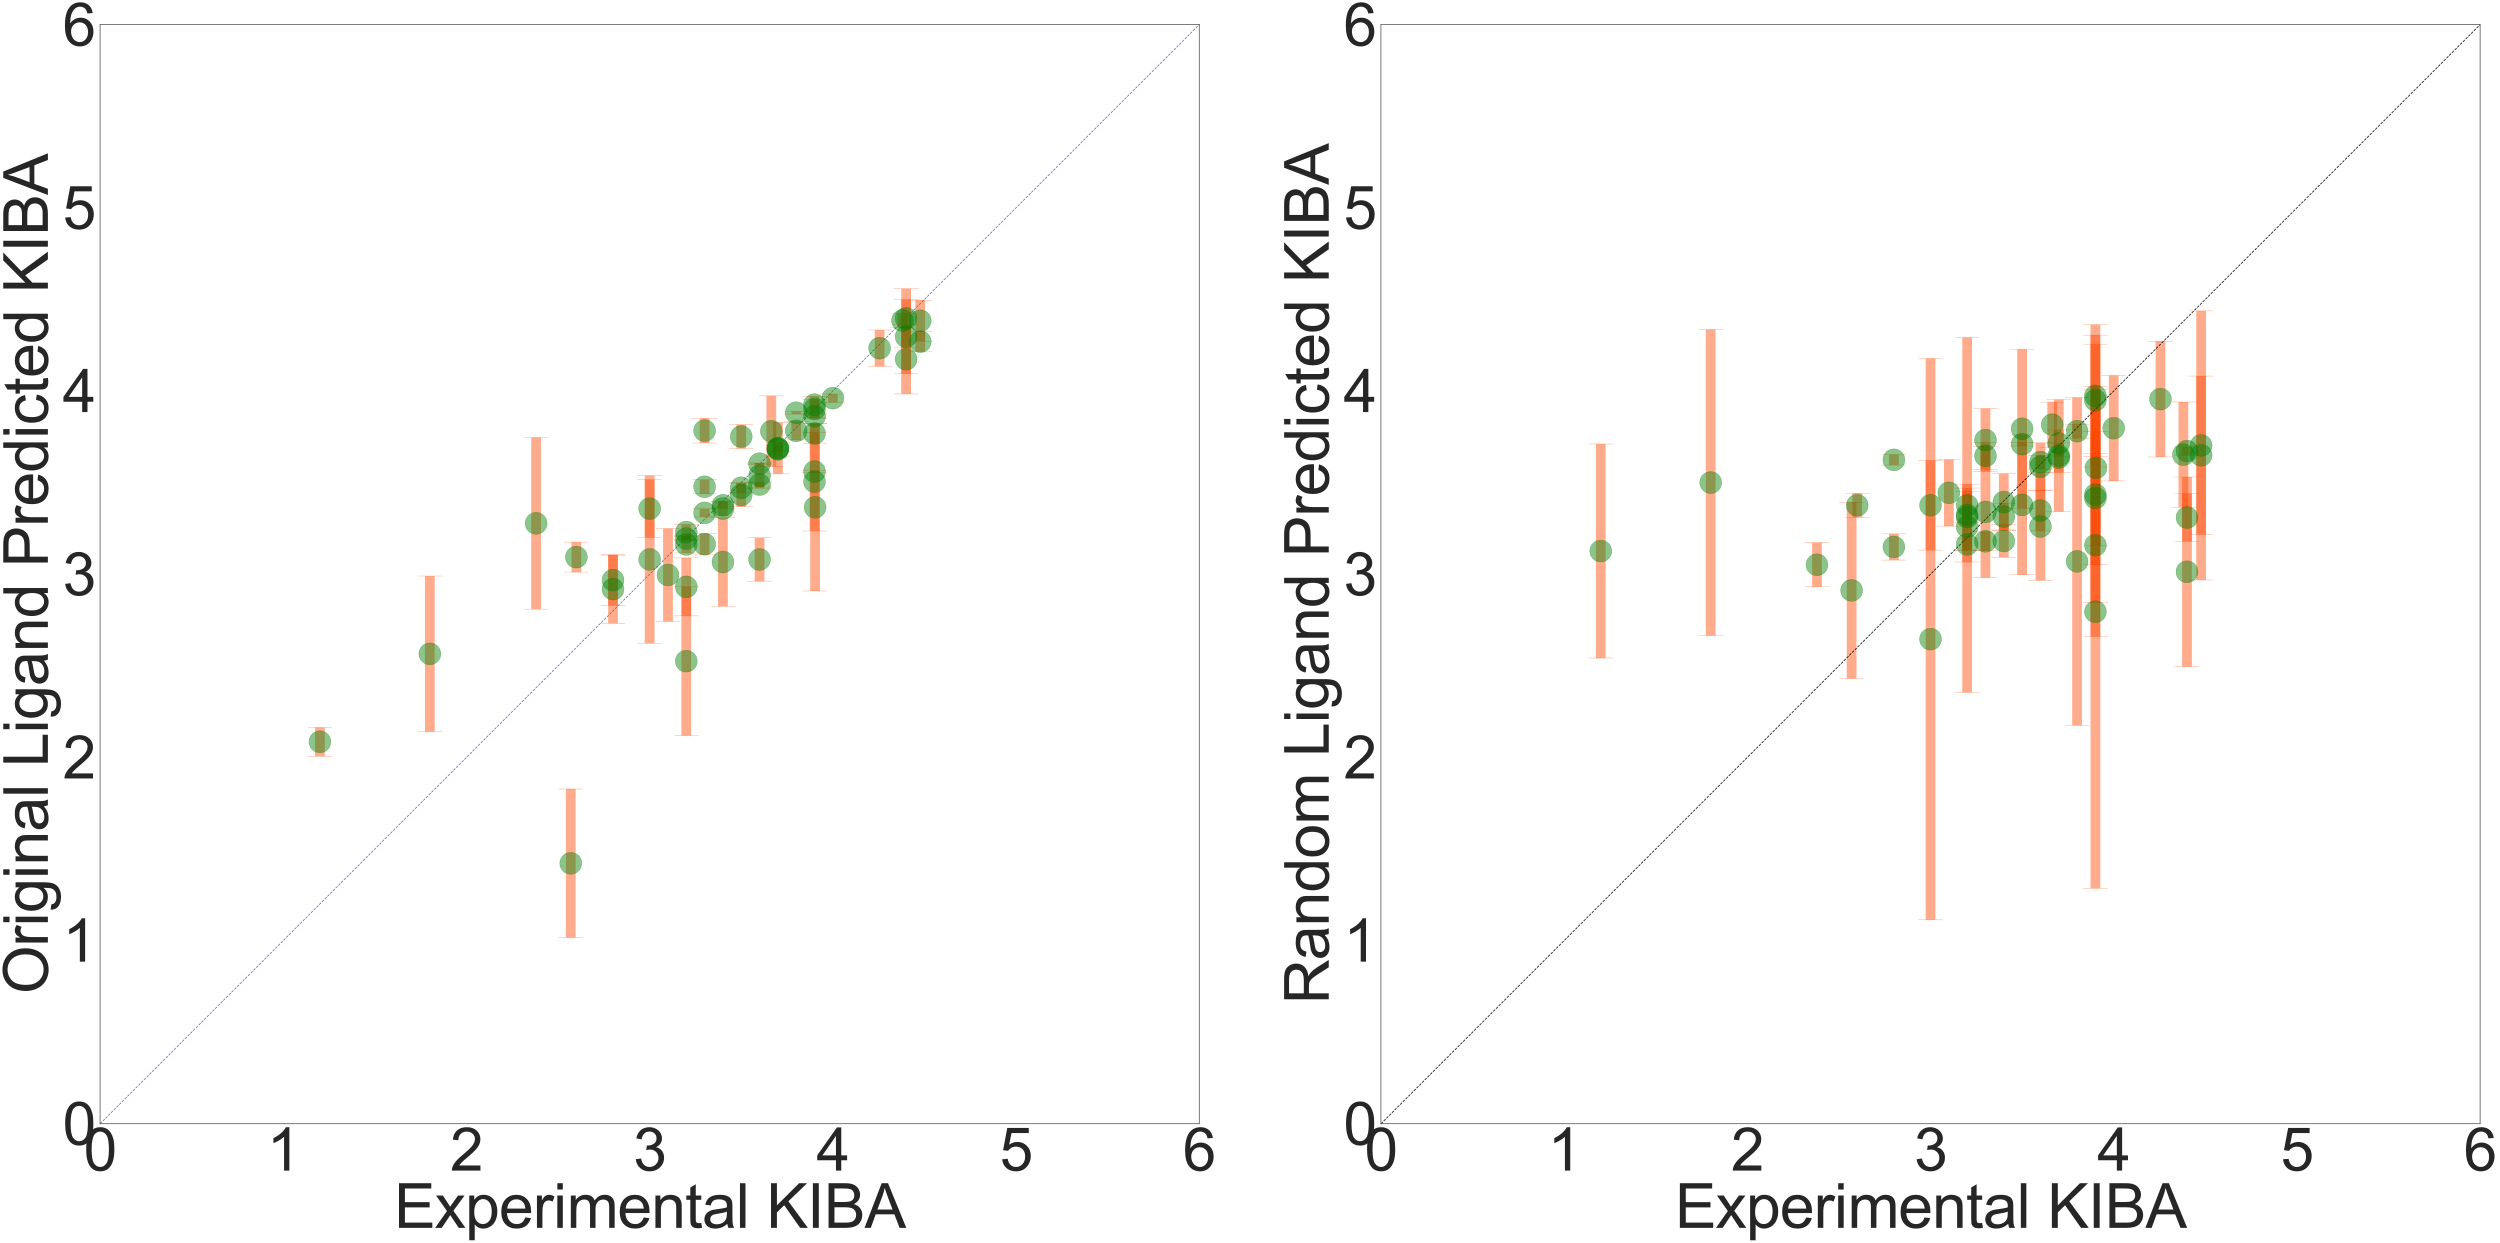 <?xml version="1.0" encoding="utf-8" standalone="no"?>
<!DOCTYPE svg PUBLIC "-//W3C//DTD SVG 1.1//EN"
  "http://www.w3.org/Graphics/SVG/1.1/DTD/svg11.dtd">
<svg xmlns:xlink="http://www.w3.org/1999/xlink" width="5130.719pt" height="2551.964pt" viewBox="0 0 5130.719 2551.964" xmlns="http://www.w3.org/2000/svg" version="1.1">
 <defs>
  <style type="text/css">*{stroke-linejoin: round; stroke-linecap: butt}</style>
 </defs>
 <g id="figure_1">
  <g id="patch_1">
   <path d="M 0 2551.964 
L 5130.719 2551.964 
L 5130.719 0 
L 0 0 
z
" style="fill: #ffffff"/>
  </g>
  <g id="axes_1">
   <g id="patch_2">
    <path d="M 205.37 2306.29 
L 2461.155 2306.29 
L 2461.155 50.505 
L 205.37 50.505 
z
" style="fill: #ffffff"/>
   </g>
   <g id="matplotlib.axis_1">
    <g id="xtick_1">
     <g id="text_1">
      <!-- 0 -->
      <g style="fill: #262626" transform="translate(171.726 2402.399)scale(1.21 -1.21)">
       <defs>
        <path id="ArialMT-30" d="M 266 2259 
Q 266 3072 433 3567 
Q 600 4063 929 4331 
Q 1259 4600 1759 4600 
Q 2128 4600 2406 4451 
Q 2684 4303 2865 4023 
Q 3047 3744 3150 3342 
Q 3253 2941 3253 2259 
Q 3253 1453 3087 958 
Q 2922 463 2592 192 
Q 2263 -78 1759 -78 
Q 1097 -78 719 397 
Q 266 969 266 2259 
z
M 844 2259 
Q 844 1131 1108 757 
Q 1372 384 1759 384 
Q 2147 384 2411 759 
Q 2675 1134 2675 2259 
Q 2675 3391 2411 3762 
Q 2147 4134 1753 4134 
Q 1366 4134 1134 3806 
Q 844 3388 844 2259 
z
" transform="scale(0.016)"/>
       </defs>
       <use xlink:href="#ArialMT-30"/>
      </g>
     </g>
    </g>
    <g id="xtick_2">
     <g id="text_2">
      <!-- 1 -->
      <g style="fill: #262626" transform="translate(547.691 2402.399)scale(1.21 -1.21)">
       <defs>
        <path id="ArialMT-31" d="M 2384 0 
L 1822 0 
L 1822 3584 
Q 1619 3391 1289 3197 
Q 959 3003 697 2906 
L 697 3450 
Q 1169 3672 1522 3987 
Q 1875 4303 2022 4600 
L 2384 4600 
L 2384 0 
z
" transform="scale(0.016)"/>
       </defs>
       <use xlink:href="#ArialMT-31"/>
      </g>
     </g>
    </g>
    <g id="xtick_3">
     <g id="text_3">
      <!-- 2 -->
      <g style="fill: #262626" transform="translate(923.655 2402.399)scale(1.21 -1.21)">
       <defs>
        <path id="ArialMT-32" d="M 3222 541 
L 3222 0 
L 194 0 
Q 188 203 259 391 
Q 375 700 629 1000 
Q 884 1300 1366 1694 
Q 2113 2306 2375 2664 
Q 2638 3022 2638 3341 
Q 2638 3675 2398 3904 
Q 2159 4134 1775 4134 
Q 1369 4134 1125 3890 
Q 881 3647 878 3216 
L 300 3275 
Q 359 3922 746 4261 
Q 1134 4600 1788 4600 
Q 2447 4600 2831 4234 
Q 3216 3869 3216 3328 
Q 3216 3053 3103 2787 
Q 2991 2522 2730 2228 
Q 2469 1934 1863 1422 
Q 1356 997 1212 845 
Q 1069 694 975 541 
L 3222 541 
z
" transform="scale(0.016)"/>
       </defs>
       <use xlink:href="#ArialMT-32"/>
      </g>
     </g>
    </g>
    <g id="xtick_4">
     <g id="text_4">
      <!-- 3 -->
      <g style="fill: #262626" transform="translate(1299.619 2402.399)scale(1.21 -1.21)">
       <defs>
        <path id="ArialMT-33" d="M 269 1209 
L 831 1284 
Q 928 806 1161 595 
Q 1394 384 1728 384 
Q 2125 384 2398 659 
Q 2672 934 2672 1341 
Q 2672 1728 2419 1979 
Q 2166 2231 1775 2231 
Q 1616 2231 1378 2169 
L 1441 2663 
Q 1497 2656 1531 2656 
Q 1891 2656 2178 2843 
Q 2466 3031 2466 3422 
Q 2466 3731 2256 3934 
Q 2047 4138 1716 4138 
Q 1388 4138 1169 3931 
Q 950 3725 888 3313 
L 325 3413 
Q 428 3978 793 4289 
Q 1159 4600 1703 4600 
Q 2078 4600 2393 4439 
Q 2709 4278 2876 4000 
Q 3044 3722 3044 3409 
Q 3044 3113 2884 2869 
Q 2725 2625 2413 2481 
Q 2819 2388 3044 2092 
Q 3269 1797 3269 1353 
Q 3269 753 2831 336 
Q 2394 -81 1725 -81 
Q 1122 -81 723 278 
Q 325 638 269 1209 
z
" transform="scale(0.016)"/>
       </defs>
       <use xlink:href="#ArialMT-33"/>
      </g>
     </g>
    </g>
    <g id="xtick_5">
     <g id="text_5">
      <!-- 4 -->
      <g style="fill: #262626" transform="translate(1675.583 2402.399)scale(1.21 -1.21)">
       <defs>
        <path id="ArialMT-34" d="M 2069 0 
L 2069 1097 
L 81 1097 
L 81 1613 
L 2172 4581 
L 2631 4581 
L 2631 1613 
L 3250 1613 
L 3250 1097 
L 2631 1097 
L 2631 0 
L 2069 0 
z
M 2069 1613 
L 2069 3678 
L 634 1613 
L 2069 1613 
z
" transform="scale(0.016)"/>
       </defs>
       <use xlink:href="#ArialMT-34"/>
      </g>
     </g>
    </g>
    <g id="xtick_6">
     <g id="text_6">
      <!-- 5 -->
      <g style="fill: #262626" transform="translate(2051.547 2402.399)scale(1.21 -1.21)">
       <defs>
        <path id="ArialMT-35" d="M 266 1200 
L 856 1250 
Q 922 819 1161 601 
Q 1400 384 1738 384 
Q 2144 384 2425 690 
Q 2706 997 2706 1503 
Q 2706 1984 2436 2262 
Q 2166 2541 1728 2541 
Q 1456 2541 1237 2417 
Q 1019 2294 894 2097 
L 366 2166 
L 809 4519 
L 3088 4519 
L 3088 3981 
L 1259 3981 
L 1013 2750 
Q 1425 3038 1878 3038 
Q 2478 3038 2890 2622 
Q 3303 2206 3303 1553 
Q 3303 931 2941 478 
Q 2500 -78 1738 -78 
Q 1113 -78 717 272 
Q 322 622 266 1200 
z
" transform="scale(0.016)"/>
       </defs>
       <use xlink:href="#ArialMT-35"/>
      </g>
     </g>
    </g>
    <g id="xtick_7">
     <g id="text_7">
      <!-- 6 -->
      <g style="fill: #262626" transform="translate(2427.511 2402.399)scale(1.21 -1.21)">
       <defs>
        <path id="ArialMT-36" d="M 3184 3459 
L 2625 3416 
Q 2550 3747 2413 3897 
Q 2184 4138 1850 4138 
Q 1581 4138 1378 3988 
Q 1113 3794 959 3422 
Q 806 3050 800 2363 
Q 1003 2672 1297 2822 
Q 1591 2972 1913 2972 
Q 2475 2972 2870 2558 
Q 3266 2144 3266 1488 
Q 3266 1056 3080 686 
Q 2894 316 2569 119 
Q 2244 -78 1831 -78 
Q 1128 -78 684 439 
Q 241 956 241 2144 
Q 241 3472 731 4075 
Q 1159 4600 1884 4600 
Q 2425 4600 2770 4297 
Q 3116 3994 3184 3459 
z
M 888 1484 
Q 888 1194 1011 928 
Q 1134 663 1356 523 
Q 1578 384 1822 384 
Q 2178 384 2434 671 
Q 2691 959 2691 1453 
Q 2691 1928 2437 2201 
Q 2184 2475 1800 2475 
Q 1419 2475 1153 2201 
Q 888 1928 888 1484 
z
" transform="scale(0.016)"/>
       </defs>
       <use xlink:href="#ArialMT-36"/>
      </g>
     </g>
    </g>
    <g id="text_8">
     <!-- Experimental KIBA -->
     <g style="fill: #262626" transform="translate(808.741 2519.921)scale(1.25 -1.25)">
      <defs>
       <path id="ArialMT-45" d="M 506 0 
L 506 4581 
L 3819 4581 
L 3819 4041 
L 1113 4041 
L 1113 2638 
L 3647 2638 
L 3647 2100 
L 1113 2100 
L 1113 541 
L 3925 541 
L 3925 0 
L 506 0 
z
" transform="scale(0.016)"/>
       <path id="ArialMT-78" d="M 47 0 
L 1259 1725 
L 138 3319 
L 841 3319 
L 1350 2541 
Q 1494 2319 1581 2169 
Q 1719 2375 1834 2534 
L 2394 3319 
L 3066 3319 
L 1919 1756 
L 3153 0 
L 2463 0 
L 1781 1031 
L 1600 1309 
L 728 0 
L 47 0 
z
" transform="scale(0.016)"/>
       <path id="ArialMT-70" d="M 422 -1272 
L 422 3319 
L 934 3319 
L 934 2888 
Q 1116 3141 1344 3267 
Q 1572 3394 1897 3394 
Q 2322 3394 2647 3175 
Q 2972 2956 3137 2557 
Q 3303 2159 3303 1684 
Q 3303 1175 3120 767 
Q 2938 359 2589 142 
Q 2241 -75 1856 -75 
Q 1575 -75 1351 44 
Q 1128 163 984 344 
L 984 -1272 
L 422 -1272 
z
M 931 1641 
Q 931 1000 1190 694 
Q 1450 388 1819 388 
Q 2194 388 2461 705 
Q 2728 1022 2728 1688 
Q 2728 2322 2467 2637 
Q 2206 2953 1844 2953 
Q 1484 2953 1207 2617 
Q 931 2281 931 1641 
z
" transform="scale(0.016)"/>
       <path id="ArialMT-65" d="M 2694 1069 
L 3275 997 
Q 3138 488 2766 206 
Q 2394 -75 1816 -75 
Q 1088 -75 661 373 
Q 234 822 234 1631 
Q 234 2469 665 2931 
Q 1097 3394 1784 3394 
Q 2450 3394 2872 2941 
Q 3294 2488 3294 1666 
Q 3294 1616 3291 1516 
L 816 1516 
Q 847 969 1125 678 
Q 1403 388 1819 388 
Q 2128 388 2347 550 
Q 2566 713 2694 1069 
z
M 847 1978 
L 2700 1978 
Q 2663 2397 2488 2606 
Q 2219 2931 1791 2931 
Q 1403 2931 1139 2672 
Q 875 2413 847 1978 
z
" transform="scale(0.016)"/>
       <path id="ArialMT-72" d="M 416 0 
L 416 3319 
L 922 3319 
L 922 2816 
Q 1116 3169 1280 3281 
Q 1444 3394 1641 3394 
Q 1925 3394 2219 3213 
L 2025 2691 
Q 1819 2813 1613 2813 
Q 1428 2813 1281 2702 
Q 1134 2591 1072 2394 
Q 978 2094 978 1738 
L 978 0 
L 416 0 
z
" transform="scale(0.016)"/>
       <path id="ArialMT-69" d="M 425 3934 
L 425 4581 
L 988 4581 
L 988 3934 
L 425 3934 
z
M 425 0 
L 425 3319 
L 988 3319 
L 988 0 
L 425 0 
z
" transform="scale(0.016)"/>
       <path id="ArialMT-6d" d="M 422 0 
L 422 3319 
L 925 3319 
L 925 2853 
Q 1081 3097 1340 3245 
Q 1600 3394 1931 3394 
Q 2300 3394 2536 3241 
Q 2772 3088 2869 2813 
Q 3263 3394 3894 3394 
Q 4388 3394 4653 3120 
Q 4919 2847 4919 2278 
L 4919 0 
L 4359 0 
L 4359 2091 
Q 4359 2428 4304 2576 
Q 4250 2725 4106 2815 
Q 3963 2906 3769 2906 
Q 3419 2906 3187 2673 
Q 2956 2441 2956 1928 
L 2956 0 
L 2394 0 
L 2394 2156 
Q 2394 2531 2256 2718 
Q 2119 2906 1806 2906 
Q 1569 2906 1367 2781 
Q 1166 2656 1075 2415 
Q 984 2175 984 1722 
L 984 0 
L 422 0 
z
" transform="scale(0.016)"/>
       <path id="ArialMT-6e" d="M 422 0 
L 422 3319 
L 928 3319 
L 928 2847 
Q 1294 3394 1984 3394 
Q 2284 3394 2536 3286 
Q 2788 3178 2913 3003 
Q 3038 2828 3088 2588 
Q 3119 2431 3119 2041 
L 3119 0 
L 2556 0 
L 2556 2019 
Q 2556 2363 2490 2533 
Q 2425 2703 2258 2804 
Q 2091 2906 1866 2906 
Q 1506 2906 1245 2678 
Q 984 2450 984 1813 
L 984 0 
L 422 0 
z
" transform="scale(0.016)"/>
       <path id="ArialMT-74" d="M 1650 503 
L 1731 6 
Q 1494 -44 1306 -44 
Q 1000 -44 831 53 
Q 663 150 594 308 
Q 525 466 525 972 
L 525 2881 
L 113 2881 
L 113 3319 
L 525 3319 
L 525 4141 
L 1084 4478 
L 1084 3319 
L 1650 3319 
L 1650 2881 
L 1084 2881 
L 1084 941 
Q 1084 700 1114 631 
Q 1144 563 1211 522 
Q 1278 481 1403 481 
Q 1497 481 1650 503 
z
" transform="scale(0.016)"/>
       <path id="ArialMT-61" d="M 2588 409 
Q 2275 144 1986 34 
Q 1697 -75 1366 -75 
Q 819 -75 525 192 
Q 231 459 231 875 
Q 231 1119 342 1320 
Q 453 1522 633 1644 
Q 813 1766 1038 1828 
Q 1203 1872 1538 1913 
Q 2219 1994 2541 2106 
Q 2544 2222 2544 2253 
Q 2544 2597 2384 2738 
Q 2169 2928 1744 2928 
Q 1347 2928 1158 2789 
Q 969 2650 878 2297 
L 328 2372 
Q 403 2725 575 2942 
Q 747 3159 1072 3276 
Q 1397 3394 1825 3394 
Q 2250 3394 2515 3294 
Q 2781 3194 2906 3042 
Q 3031 2891 3081 2659 
Q 3109 2516 3109 2141 
L 3109 1391 
Q 3109 606 3145 398 
Q 3181 191 3288 0 
L 2700 0 
Q 2613 175 2588 409 
z
M 2541 1666 
Q 2234 1541 1622 1453 
Q 1275 1403 1131 1340 
Q 988 1278 909 1158 
Q 831 1038 831 891 
Q 831 666 1001 516 
Q 1172 366 1500 366 
Q 1825 366 2078 508 
Q 2331 650 2450 897 
Q 2541 1088 2541 1459 
L 2541 1666 
z
" transform="scale(0.016)"/>
       <path id="ArialMT-6c" d="M 409 0 
L 409 4581 
L 972 4581 
L 972 0 
L 409 0 
z
" transform="scale(0.016)"/>
       <path id="ArialMT-20" transform="scale(0.016)"/>
       <path id="ArialMT-4b" d="M 469 0 
L 469 4581 
L 1075 4581 
L 1075 2309 
L 3350 4581 
L 4172 4581 
L 2250 2725 
L 4256 0 
L 3456 0 
L 1825 2319 
L 1075 1588 
L 1075 0 
L 469 0 
z
" transform="scale(0.016)"/>
       <path id="ArialMT-49" d="M 597 0 
L 597 4581 
L 1203 4581 
L 1203 0 
L 597 0 
z
" transform="scale(0.016)"/>
       <path id="ArialMT-42" d="M 469 0 
L 469 4581 
L 2188 4581 
Q 2713 4581 3030 4442 
Q 3347 4303 3526 4014 
Q 3706 3725 3706 3409 
Q 3706 3116 3547 2856 
Q 3388 2597 3066 2438 
Q 3481 2316 3704 2022 
Q 3928 1728 3928 1328 
Q 3928 1006 3792 729 
Q 3656 453 3456 303 
Q 3256 153 2954 76 
Q 2653 0 2216 0 
L 469 0 
z
M 1075 2656 
L 2066 2656 
Q 2469 2656 2644 2709 
Q 2875 2778 2992 2937 
Q 3109 3097 3109 3338 
Q 3109 3566 3000 3739 
Q 2891 3913 2687 3977 
Q 2484 4041 1991 4041 
L 1075 4041 
L 1075 2656 
z
M 1075 541 
L 2216 541 
Q 2509 541 2628 563 
Q 2838 600 2978 687 
Q 3119 775 3209 942 
Q 3300 1109 3300 1328 
Q 3300 1584 3169 1773 
Q 3038 1963 2805 2039 
Q 2572 2116 2134 2116 
L 1075 2116 
L 1075 541 
z
" transform="scale(0.016)"/>
       <path id="ArialMT-41" d="M -9 0 
L 1750 4581 
L 2403 4581 
L 4278 0 
L 3588 0 
L 3053 1388 
L 1138 1388 
L 634 0 
L -9 0 
z
M 1313 1881 
L 2866 1881 
L 2388 3150 
Q 2169 3728 2063 4100 
Q 1975 3659 1816 3225 
L 1313 1881 
z
" transform="scale(0.016)"/>
      </defs>
      <use xlink:href="#ArialMT-45"/>
      <use xlink:href="#ArialMT-78" x="66.699"/>
      <use xlink:href="#ArialMT-70" x="116.699"/>
      <use xlink:href="#ArialMT-65" x="172.314"/>
      <use xlink:href="#ArialMT-72" x="227.93"/>
      <use xlink:href="#ArialMT-69" x="261.23"/>
      <use xlink:href="#ArialMT-6d" x="283.447"/>
      <use xlink:href="#ArialMT-65" x="366.748"/>
      <use xlink:href="#ArialMT-6e" x="422.363"/>
      <use xlink:href="#ArialMT-74" x="477.979"/>
      <use xlink:href="#ArialMT-61" x="505.762"/>
      <use xlink:href="#ArialMT-6c" x="561.377"/>
      <use xlink:href="#ArialMT-20" x="583.594"/>
      <use xlink:href="#ArialMT-4b" x="611.377"/>
      <use xlink:href="#ArialMT-49" x="678.076"/>
      <use xlink:href="#ArialMT-42" x="705.859"/>
      <use xlink:href="#ArialMT-41" x="772.559"/>
     </g>
    </g>
   </g>
   <g id="matplotlib.axis_2">
    <g id="ytick_1">
     <g id="text_9">
      <!-- 0 -->
      <g style="fill: #262626" transform="translate(128.583 2349.595)scale(1.21 -1.21)">
       <use xlink:href="#ArialMT-30"/>
      </g>
     </g>
    </g>
    <g id="ytick_2">
     <g id="text_10">
      <!-- 1 -->
      <g style="fill: #262626" transform="translate(128.583 1973.63)scale(1.21 -1.21)">
       <use xlink:href="#ArialMT-31"/>
      </g>
     </g>
    </g>
    <g id="ytick_3">
     <g id="text_11">
      <!-- 2 -->
      <g style="fill: #262626" transform="translate(128.583 1597.666)scale(1.21 -1.21)">
       <use xlink:href="#ArialMT-32"/>
      </g>
     </g>
    </g>
    <g id="ytick_4">
     <g id="text_12">
      <!-- 3 -->
      <g style="fill: #262626" transform="translate(128.583 1221.702)scale(1.21 -1.21)">
       <use xlink:href="#ArialMT-33"/>
      </g>
     </g>
    </g>
    <g id="ytick_5">
     <g id="text_13">
      <!-- 4 -->
      <g style="fill: #262626" transform="translate(128.583 845.738)scale(1.21 -1.21)">
       <use xlink:href="#ArialMT-34"/>
      </g>
     </g>
    </g>
    <g id="ytick_6">
     <g id="text_14">
      <!-- 5 -->
      <g style="fill: #262626" transform="translate(128.583 469.774)scale(1.21 -1.21)">
       <use xlink:href="#ArialMT-35"/>
      </g>
     </g>
    </g>
    <g id="ytick_7">
     <g id="text_15">
      <!-- 6 -->
      <g style="fill: #262626" transform="translate(128.583 93.81)scale(1.21 -1.21)">
       <use xlink:href="#ArialMT-36"/>
      </g>
     </g>
    </g>
    <g id="text_16">
     <!-- Original Ligand Predicted KIBA -->
     <g style="fill: #262626" transform="translate(98.274 2039.96)rotate(-90)scale(1.25 -1.25)">
      <defs>
       <path id="ArialMT-4f" d="M 309 2231 
Q 309 3372 921 4017 
Q 1534 4663 2503 4663 
Q 3138 4663 3647 4359 
Q 4156 4056 4423 3514 
Q 4691 2972 4691 2284 
Q 4691 1588 4409 1038 
Q 4128 488 3612 205 
Q 3097 -78 2500 -78 
Q 1853 -78 1343 234 
Q 834 547 571 1087 
Q 309 1628 309 2231 
z
M 934 2222 
Q 934 1394 1379 917 
Q 1825 441 2497 441 
Q 3181 441 3623 922 
Q 4066 1403 4066 2288 
Q 4066 2847 3877 3264 
Q 3688 3681 3323 3911 
Q 2959 4141 2506 4141 
Q 1863 4141 1398 3698 
Q 934 3256 934 2222 
z
" transform="scale(0.016)"/>
       <path id="ArialMT-67" d="M 319 -275 
L 866 -356 
Q 900 -609 1056 -725 
Q 1266 -881 1628 -881 
Q 2019 -881 2231 -725 
Q 2444 -569 2519 -288 
Q 2563 -116 2559 434 
Q 2191 0 1641 0 
Q 956 0 581 494 
Q 206 988 206 1678 
Q 206 2153 378 2554 
Q 550 2956 876 3175 
Q 1203 3394 1644 3394 
Q 2231 3394 2613 2919 
L 2613 3319 
L 3131 3319 
L 3131 450 
Q 3131 -325 2973 -648 
Q 2816 -972 2473 -1159 
Q 2131 -1347 1631 -1347 
Q 1038 -1347 672 -1080 
Q 306 -813 319 -275 
z
M 784 1719 
Q 784 1066 1043 766 
Q 1303 466 1694 466 
Q 2081 466 2343 764 
Q 2606 1063 2606 1700 
Q 2606 2309 2336 2618 
Q 2066 2928 1684 2928 
Q 1309 2928 1046 2623 
Q 784 2319 784 1719 
z
" transform="scale(0.016)"/>
       <path id="ArialMT-4c" d="M 469 0 
L 469 4581 
L 1075 4581 
L 1075 541 
L 3331 541 
L 3331 0 
L 469 0 
z
" transform="scale(0.016)"/>
       <path id="ArialMT-64" d="M 2575 0 
L 2575 419 
Q 2259 -75 1647 -75 
Q 1250 -75 917 144 
Q 584 363 401 755 
Q 219 1147 219 1656 
Q 219 2153 384 2558 
Q 550 2963 881 3178 
Q 1213 3394 1622 3394 
Q 1922 3394 2156 3267 
Q 2391 3141 2538 2938 
L 2538 4581 
L 3097 4581 
L 3097 0 
L 2575 0 
z
M 797 1656 
Q 797 1019 1065 703 
Q 1334 388 1700 388 
Q 2069 388 2326 689 
Q 2584 991 2584 1609 
Q 2584 2291 2321 2609 
Q 2059 2928 1675 2928 
Q 1300 2928 1048 2622 
Q 797 2316 797 1656 
z
" transform="scale(0.016)"/>
       <path id="ArialMT-50" d="M 494 0 
L 494 4581 
L 2222 4581 
Q 2678 4581 2919 4538 
Q 3256 4481 3484 4323 
Q 3713 4166 3852 3881 
Q 3991 3597 3991 3256 
Q 3991 2672 3619 2267 
Q 3247 1863 2275 1863 
L 1100 1863 
L 1100 0 
L 494 0 
z
M 1100 2403 
L 2284 2403 
Q 2872 2403 3119 2622 
Q 3366 2841 3366 3238 
Q 3366 3525 3220 3729 
Q 3075 3934 2838 4000 
Q 2684 4041 2272 4041 
L 1100 4041 
L 1100 2403 
z
" transform="scale(0.016)"/>
       <path id="ArialMT-63" d="M 2588 1216 
L 3141 1144 
Q 3050 572 2676 248 
Q 2303 -75 1759 -75 
Q 1078 -75 664 370 
Q 250 816 250 1647 
Q 250 2184 428 2587 
Q 606 2991 970 3192 
Q 1334 3394 1763 3394 
Q 2303 3394 2647 3120 
Q 2991 2847 3088 2344 
L 2541 2259 
Q 2463 2594 2264 2762 
Q 2066 2931 1784 2931 
Q 1359 2931 1093 2626 
Q 828 2322 828 1663 
Q 828 994 1084 691 
Q 1341 388 1753 388 
Q 2084 388 2306 591 
Q 2528 794 2588 1216 
z
" transform="scale(0.016)"/>
      </defs>
      <use xlink:href="#ArialMT-4f"/>
      <use xlink:href="#ArialMT-72" x="77.783"/>
      <use xlink:href="#ArialMT-69" x="111.084"/>
      <use xlink:href="#ArialMT-67" x="133.301"/>
      <use xlink:href="#ArialMT-69" x="188.916"/>
      <use xlink:href="#ArialMT-6e" x="211.133"/>
      <use xlink:href="#ArialMT-61" x="266.748"/>
      <use xlink:href="#ArialMT-6c" x="322.363"/>
      <use xlink:href="#ArialMT-20" x="344.58"/>
      <use xlink:href="#ArialMT-4c" x="372.363"/>
      <use xlink:href="#ArialMT-69" x="427.979"/>
      <use xlink:href="#ArialMT-67" x="450.195"/>
      <use xlink:href="#ArialMT-61" x="505.811"/>
      <use xlink:href="#ArialMT-6e" x="561.426"/>
      <use xlink:href="#ArialMT-64" x="617.041"/>
      <use xlink:href="#ArialMT-20" x="672.656"/>
      <use xlink:href="#ArialMT-50" x="700.439"/>
      <use xlink:href="#ArialMT-72" x="767.139"/>
      <use xlink:href="#ArialMT-65" x="800.439"/>
      <use xlink:href="#ArialMT-64" x="856.055"/>
      <use xlink:href="#ArialMT-69" x="911.67"/>
      <use xlink:href="#ArialMT-63" x="933.887"/>
      <use xlink:href="#ArialMT-74" x="983.887"/>
      <use xlink:href="#ArialMT-65" x="1011.67"/>
      <use xlink:href="#ArialMT-64" x="1067.285"/>
      <use xlink:href="#ArialMT-20" x="1122.9"/>
      <use xlink:href="#ArialMT-4b" x="1150.684"/>
      <use xlink:href="#ArialMT-49" x="1217.383"/>
      <use xlink:href="#ArialMT-42" x="1245.166"/>
      <use xlink:href="#ArialMT-41" x="1311.865"/>
     </g>
    </g>
   </g>
   <g id="line2d_1">
    <path d="M 205.37 2306.29 
L 769.316 1742.344 
L 1333.263 1178.397 
L 1897.209 614.451 
L 2461.155 50.505 
" clip-path="url(#pea01d78ced)" style="fill: none; stroke-dasharray: 5.55,2.4; stroke-dashoffset: 0; stroke: #4c72b0; stroke-width: 1.5"/>
   </g>
   <g id="LineCollection_1">
    <path d="M 1408.455 1509.733 
L 1408.455 1204.093 
" clip-path="url(#pea01d78ced)" style="fill: none; stroke: #ff4500; stroke-opacity: 0.45; stroke-width: 20"/>
    <path d="M 1483.649 1058.898 
L 1483.649 1028.505 
" clip-path="url(#pea01d78ced)" style="fill: none; stroke: #ff4500; stroke-opacity: 0.45; stroke-width: 20"/>
    <path d="M 1521.245 920.325 
L 1521.245 871.508 
" clip-path="url(#pea01d78ced)" style="fill: none; stroke: #ff4500; stroke-opacity: 0.45; stroke-width: 20"/>
    <path d="M 1408.455 1107.75 
L 1408.455 1076.362 
" clip-path="url(#pea01d78ced)" style="fill: none; stroke: #ff4500; stroke-opacity: 0.45; stroke-width: 20"/>
    <path d="M 1805.2 751.939 
L 1805.2 677.227 
" clip-path="url(#pea01d78ced)" style="fill: none; stroke: #ff4500; stroke-opacity: 0.45; stroke-width: 20"/>
    <path d="M 1582.981 957.438 
L 1582.981 812.451 
" clip-path="url(#pea01d78ced)" style="fill: none; stroke: #ff4500; stroke-opacity: 0.45; stroke-width: 20"/>
    <path d="M 1671.63 857.067 
L 1671.63 851.487 
" clip-path="url(#pea01d78ced)" style="fill: none; stroke: #ff4500; stroke-opacity: 0.45; stroke-width: 20"/>
    <path d="M 1408.455 1134.822 
L 1408.455 1099.7 
" clip-path="url(#pea01d78ced)" style="fill: none; stroke: #ff4500; stroke-opacity: 0.45; stroke-width: 20"/>
    <path d="M 1483.649 1043.911 
L 1483.649 1030.267 
" clip-path="url(#pea01d78ced)" style="fill: none; stroke: #ff4500; stroke-opacity: 0.45; stroke-width: 20"/>
    <path d="M 1558.841 999.457 
L 1558.841 989.424 
" clip-path="url(#pea01d78ced)" style="fill: none; stroke: #ff4500; stroke-opacity: 0.45; stroke-width: 20"/>
    <path d="M 1671.63 1089.833 
L 1671.63 887.235 
" clip-path="url(#pea01d78ced)" style="fill: none; stroke: #ff4500; stroke-opacity: 0.45; stroke-width: 20"/>
    <path d="M 1709.227 825.818 
L 1709.227 808.49 
" clip-path="url(#pea01d78ced)" style="fill: none; stroke: #ff4500; stroke-opacity: 0.45; stroke-width: 20"/>
    <path d="M 1634.034 902.873 
L 1634.034 865.517 
" clip-path="url(#pea01d78ced)" style="fill: none; stroke: #ff4500; stroke-opacity: 0.45; stroke-width: 20"/>
    <path d="M 1171.363 1924.21 
L 1171.363 1619.267 
" clip-path="url(#pea01d78ced)" style="fill: none; stroke: #ff4500; stroke-opacity: 0.45; stroke-width: 20"/>
    <path d="M 1446.052 1061.005 
L 1446.052 1044.167 
" clip-path="url(#pea01d78ced)" style="fill: none; stroke: #ff4500; stroke-opacity: 0.45; stroke-width: 20"/>
    <path d="M 1182.878 1174.12 
L 1182.878 1112.562 
" clip-path="url(#pea01d78ced)" style="fill: none; stroke: #ff4500; stroke-opacity: 0.45; stroke-width: 20"/>
    <path d="M 1671.63 969.731 
L 1671.63 965.61 
" clip-path="url(#pea01d78ced)" style="fill: none; stroke: #ff4500; stroke-opacity: 0.45; stroke-width: 20"/>
    <path d="M 1521.245 1011.379 
L 1521.245 990.727 
" clip-path="url(#pea01d78ced)" style="fill: none; stroke: #ff4500; stroke-opacity: 0.45; stroke-width: 20"/>
    <path d="M 1671.63 909.51 
L 1671.63 869.674 
" clip-path="url(#pea01d78ced)" style="fill: none; stroke: #ff4500; stroke-opacity: 0.45; stroke-width: 20"/>
    <path d="M 1888.607 722.036 
L 1888.607 680.223 
" clip-path="url(#pea01d78ced)" style="fill: none; stroke: #ff4500; stroke-opacity: 0.45; stroke-width: 20"/>
    <path d="M 656.538 1551.955 
L 656.538 1492.767 
" clip-path="url(#pea01d78ced)" style="fill: none; stroke: #ff4500; stroke-opacity: 0.45; stroke-width: 20"/>
    <path d="M 882.117 1501.498 
L 882.117 1182.203 
" clip-path="url(#pea01d78ced)" style="fill: none; stroke: #ff4500; stroke-opacity: 0.45; stroke-width: 20"/>
    <path d="M 1446.052 1013.362 
L 1446.052 984.613 
" clip-path="url(#pea01d78ced)" style="fill: none; stroke: #ff4500; stroke-opacity: 0.45; stroke-width: 20"/>
    <path d="M 1671.63 847.736 
L 1671.63 813.284 
" clip-path="url(#pea01d78ced)" style="fill: none; stroke: #ff4500; stroke-opacity: 0.45; stroke-width: 20"/>
    <path d="M 1333.263 1103.225 
L 1333.263 984.447 
" clip-path="url(#pea01d78ced)" style="fill: none; stroke: #ff4500; stroke-opacity: 0.45; stroke-width: 20"/>
    <path d="M 1483.649 1244.292 
L 1483.649 1062.49 
" clip-path="url(#pea01d78ced)" style="fill: none; stroke: #ff4500; stroke-opacity: 0.45; stroke-width: 20"/>
    <path d="M 1596.437 936.071 
L 1596.437 908.373 
" clip-path="url(#pea01d78ced)" style="fill: none; stroke: #ff4500; stroke-opacity: 0.45; stroke-width: 20"/>
    <path d="M 1596.437 925.674 
L 1596.437 914.914 
" clip-path="url(#pea01d78ced)" style="fill: none; stroke: #ff4500; stroke-opacity: 0.45; stroke-width: 20"/>
    <path d="M 1859.612 808.455 
L 1859.612 665.888 
" clip-path="url(#pea01d78ced)" style="fill: none; stroke: #ff4500; stroke-opacity: 0.45; stroke-width: 20"/>
    <path d="M 1558.841 953.028 
L 1558.841 950.254 
" clip-path="url(#pea01d78ced)" style="fill: none; stroke: #ff4500; stroke-opacity: 0.45; stroke-width: 20"/>
    <path d="M 1408.455 1263.954 
L 1408.455 1144.943 
" clip-path="url(#pea01d78ced)" style="fill: none; stroke: #ff4500; stroke-opacity: 0.45; stroke-width: 20"/>
    <path d="M 1852.173 672.813 
L 1852.173 642.723 
" clip-path="url(#pea01d78ced)" style="fill: none; stroke: #ff4500; stroke-opacity: 0.45; stroke-width: 20"/>
    <path d="M 1446.052 909.199 
L 1446.052 858.425 
" clip-path="url(#pea01d78ced)" style="fill: none; stroke: #ff4500; stroke-opacity: 0.45; stroke-width: 20"/>
    <path d="M 1888.607 700.438 
L 1888.607 616.099 
" clip-path="url(#pea01d78ced)" style="fill: none; stroke: #ff4500; stroke-opacity: 0.45; stroke-width: 20"/>
    <path d="M 1634.034 849.793 
L 1634.034 844.242 
" clip-path="url(#pea01d78ced)" style="fill: none; stroke: #ff4500; stroke-opacity: 0.45; stroke-width: 20"/>
    <path d="M 1258.071 1242.447 
L 1258.071 1138.812 
" clip-path="url(#pea01d78ced)" style="fill: none; stroke: #ff4500; stroke-opacity: 0.45; stroke-width: 20"/>
    <path d="M 1258.071 1279.124 
L 1258.071 1139.011 
" clip-path="url(#pea01d78ced)" style="fill: none; stroke: #ff4500; stroke-opacity: 0.45; stroke-width: 20"/>
    <path d="M 1521.245 1039.895 
L 1521.245 991.595 
" clip-path="url(#pea01d78ced)" style="fill: none; stroke: #ff4500; stroke-opacity: 0.45; stroke-width: 20"/>
    <path d="M 1671.63 858.514 
L 1671.63 820.314 
" clip-path="url(#pea01d78ced)" style="fill: none; stroke: #ff4500; stroke-opacity: 0.45; stroke-width: 20"/>
    <path d="M 1558.841 1192.771 
L 1558.841 1103.685 
" clip-path="url(#pea01d78ced)" style="fill: none; stroke: #ff4500; stroke-opacity: 0.45; stroke-width: 20"/>
    <path d="M 1859.612 766.957 
L 1859.612 614.702 
" clip-path="url(#pea01d78ced)" style="fill: none; stroke: #ff4500; stroke-opacity: 0.45; stroke-width: 20"/>
    <path d="M 1859.612 713.93 
L 1859.612 592.519 
" clip-path="url(#pea01d78ced)" style="fill: none; stroke: #ff4500; stroke-opacity: 0.45; stroke-width: 20"/>
    <path d="M 1370.86 1275.285 
L 1370.86 1084.672 
" clip-path="url(#pea01d78ced)" style="fill: none; stroke: #ff4500; stroke-opacity: 0.45; stroke-width: 20"/>
    <path d="M 1446.052 1138.789 
L 1446.052 1094.772 
" clip-path="url(#pea01d78ced)" style="fill: none; stroke: #ff4500; stroke-opacity: 0.45; stroke-width: 20"/>
    <path d="M 1596.437 972.533 
L 1596.437 867.213 
" clip-path="url(#pea01d78ced)" style="fill: none; stroke: #ff4500; stroke-opacity: 0.45; stroke-width: 20"/>
    <path d="M 1558.841 1001.968 
L 1558.841 950.277 
" clip-path="url(#pea01d78ced)" style="fill: none; stroke: #ff4500; stroke-opacity: 0.45; stroke-width: 20"/>
    <path d="M 1100.244 1250.171 
L 1100.244 897.843 
" clip-path="url(#pea01d78ced)" style="fill: none; stroke: #ff4500; stroke-opacity: 0.45; stroke-width: 20"/>
    <path d="M 1408.455 1109.365 
L 1408.455 1101.183 
" clip-path="url(#pea01d78ced)" style="fill: none; stroke: #ff4500; stroke-opacity: 0.45; stroke-width: 20"/>
    <path d="M 1333.263 1320.075 
L 1333.263 975.983 
" clip-path="url(#pea01d78ced)" style="fill: none; stroke: #ff4500; stroke-opacity: 0.45; stroke-width: 20"/>
    <path d="M 1672.792 1212.848 
L 1672.792 869.438 
" clip-path="url(#pea01d78ced)" style="fill: none; stroke: #ff4500; stroke-opacity: 0.45; stroke-width: 20"/>
   </g>
   <g id="line2d_2">
    <defs>
     <path id="m8938122302" d="M 25 0 
L -25 -0 
" style="stroke: #ff4500; stroke-opacity: 0.45"/>
    </defs>
    <g clip-path="url(#pea01d78ced)">
     <use xlink:href="#m8938122302" x="1408.455" y="1509.733" style="fill: #ff4500; fill-opacity: 0.45; stroke: #ff4500; stroke-opacity: 0.45"/>
     <use xlink:href="#m8938122302" x="1483.649" y="1058.898" style="fill: #ff4500; fill-opacity: 0.45; stroke: #ff4500; stroke-opacity: 0.45"/>
     <use xlink:href="#m8938122302" x="1521.245" y="920.325" style="fill: #ff4500; fill-opacity: 0.45; stroke: #ff4500; stroke-opacity: 0.45"/>
     <use xlink:href="#m8938122302" x="1408.455" y="1107.75" style="fill: #ff4500; fill-opacity: 0.45; stroke: #ff4500; stroke-opacity: 0.45"/>
     <use xlink:href="#m8938122302" x="1805.2" y="751.939" style="fill: #ff4500; fill-opacity: 0.45; stroke: #ff4500; stroke-opacity: 0.45"/>
     <use xlink:href="#m8938122302" x="1582.981" y="957.438" style="fill: #ff4500; fill-opacity: 0.45; stroke: #ff4500; stroke-opacity: 0.45"/>
     <use xlink:href="#m8938122302" x="1671.63" y="857.067" style="fill: #ff4500; fill-opacity: 0.45; stroke: #ff4500; stroke-opacity: 0.45"/>
     <use xlink:href="#m8938122302" x="1408.455" y="1134.822" style="fill: #ff4500; fill-opacity: 0.45; stroke: #ff4500; stroke-opacity: 0.45"/>
     <use xlink:href="#m8938122302" x="1483.649" y="1043.911" style="fill: #ff4500; fill-opacity: 0.45; stroke: #ff4500; stroke-opacity: 0.45"/>
     <use xlink:href="#m8938122302" x="1558.841" y="999.457" style="fill: #ff4500; fill-opacity: 0.45; stroke: #ff4500; stroke-opacity: 0.45"/>
     <use xlink:href="#m8938122302" x="1671.63" y="1089.833" style="fill: #ff4500; fill-opacity: 0.45; stroke: #ff4500; stroke-opacity: 0.45"/>
     <use xlink:href="#m8938122302" x="1709.227" y="825.818" style="fill: #ff4500; fill-opacity: 0.45; stroke: #ff4500; stroke-opacity: 0.45"/>
     <use xlink:href="#m8938122302" x="1634.034" y="902.873" style="fill: #ff4500; fill-opacity: 0.45; stroke: #ff4500; stroke-opacity: 0.45"/>
     <use xlink:href="#m8938122302" x="1171.363" y="1924.21" style="fill: #ff4500; fill-opacity: 0.45; stroke: #ff4500; stroke-opacity: 0.45"/>
     <use xlink:href="#m8938122302" x="1446.052" y="1061.005" style="fill: #ff4500; fill-opacity: 0.45; stroke: #ff4500; stroke-opacity: 0.45"/>
     <use xlink:href="#m8938122302" x="1182.878" y="1174.12" style="fill: #ff4500; fill-opacity: 0.45; stroke: #ff4500; stroke-opacity: 0.45"/>
     <use xlink:href="#m8938122302" x="1671.63" y="969.731" style="fill: #ff4500; fill-opacity: 0.45; stroke: #ff4500; stroke-opacity: 0.45"/>
     <use xlink:href="#m8938122302" x="1521.245" y="1011.379" style="fill: #ff4500; fill-opacity: 0.45; stroke: #ff4500; stroke-opacity: 0.45"/>
     <use xlink:href="#m8938122302" x="1671.63" y="909.51" style="fill: #ff4500; fill-opacity: 0.45; stroke: #ff4500; stroke-opacity: 0.45"/>
     <use xlink:href="#m8938122302" x="1888.607" y="722.036" style="fill: #ff4500; fill-opacity: 0.45; stroke: #ff4500; stroke-opacity: 0.45"/>
     <use xlink:href="#m8938122302" x="656.538" y="1551.955" style="fill: #ff4500; fill-opacity: 0.45; stroke: #ff4500; stroke-opacity: 0.45"/>
     <use xlink:href="#m8938122302" x="882.117" y="1501.498" style="fill: #ff4500; fill-opacity: 0.45; stroke: #ff4500; stroke-opacity: 0.45"/>
     <use xlink:href="#m8938122302" x="1446.052" y="1013.362" style="fill: #ff4500; fill-opacity: 0.45; stroke: #ff4500; stroke-opacity: 0.45"/>
     <use xlink:href="#m8938122302" x="1671.63" y="847.736" style="fill: #ff4500; fill-opacity: 0.45; stroke: #ff4500; stroke-opacity: 0.45"/>
     <use xlink:href="#m8938122302" x="1333.263" y="1103.225" style="fill: #ff4500; fill-opacity: 0.45; stroke: #ff4500; stroke-opacity: 0.45"/>
     <use xlink:href="#m8938122302" x="1483.649" y="1244.292" style="fill: #ff4500; fill-opacity: 0.45; stroke: #ff4500; stroke-opacity: 0.45"/>
     <use xlink:href="#m8938122302" x="1596.437" y="936.071" style="fill: #ff4500; fill-opacity: 0.45; stroke: #ff4500; stroke-opacity: 0.45"/>
     <use xlink:href="#m8938122302" x="1596.437" y="925.674" style="fill: #ff4500; fill-opacity: 0.45; stroke: #ff4500; stroke-opacity: 0.45"/>
     <use xlink:href="#m8938122302" x="1859.612" y="808.455" style="fill: #ff4500; fill-opacity: 0.45; stroke: #ff4500; stroke-opacity: 0.45"/>
     <use xlink:href="#m8938122302" x="1558.841" y="953.028" style="fill: #ff4500; fill-opacity: 0.45; stroke: #ff4500; stroke-opacity: 0.45"/>
     <use xlink:href="#m8938122302" x="1408.455" y="1263.954" style="fill: #ff4500; fill-opacity: 0.45; stroke: #ff4500; stroke-opacity: 0.45"/>
     <use xlink:href="#m8938122302" x="1852.173" y="672.813" style="fill: #ff4500; fill-opacity: 0.45; stroke: #ff4500; stroke-opacity: 0.45"/>
     <use xlink:href="#m8938122302" x="1446.052" y="909.199" style="fill: #ff4500; fill-opacity: 0.45; stroke: #ff4500; stroke-opacity: 0.45"/>
     <use xlink:href="#m8938122302" x="1888.607" y="700.438" style="fill: #ff4500; fill-opacity: 0.45; stroke: #ff4500; stroke-opacity: 0.45"/>
     <use xlink:href="#m8938122302" x="1634.034" y="849.793" style="fill: #ff4500; fill-opacity: 0.45; stroke: #ff4500; stroke-opacity: 0.45"/>
     <use xlink:href="#m8938122302" x="1258.071" y="1242.447" style="fill: #ff4500; fill-opacity: 0.45; stroke: #ff4500; stroke-opacity: 0.45"/>
     <use xlink:href="#m8938122302" x="1258.071" y="1279.124" style="fill: #ff4500; fill-opacity: 0.45; stroke: #ff4500; stroke-opacity: 0.45"/>
     <use xlink:href="#m8938122302" x="1521.245" y="1039.895" style="fill: #ff4500; fill-opacity: 0.45; stroke: #ff4500; stroke-opacity: 0.45"/>
     <use xlink:href="#m8938122302" x="1671.63" y="858.514" style="fill: #ff4500; fill-opacity: 0.45; stroke: #ff4500; stroke-opacity: 0.45"/>
     <use xlink:href="#m8938122302" x="1558.841" y="1192.771" style="fill: #ff4500; fill-opacity: 0.45; stroke: #ff4500; stroke-opacity: 0.45"/>
     <use xlink:href="#m8938122302" x="1859.612" y="766.957" style="fill: #ff4500; fill-opacity: 0.45; stroke: #ff4500; stroke-opacity: 0.45"/>
     <use xlink:href="#m8938122302" x="1859.612" y="713.93" style="fill: #ff4500; fill-opacity: 0.45; stroke: #ff4500; stroke-opacity: 0.45"/>
     <use xlink:href="#m8938122302" x="1370.86" y="1275.285" style="fill: #ff4500; fill-opacity: 0.45; stroke: #ff4500; stroke-opacity: 0.45"/>
     <use xlink:href="#m8938122302" x="1446.052" y="1138.789" style="fill: #ff4500; fill-opacity: 0.45; stroke: #ff4500; stroke-opacity: 0.45"/>
     <use xlink:href="#m8938122302" x="1596.437" y="972.533" style="fill: #ff4500; fill-opacity: 0.45; stroke: #ff4500; stroke-opacity: 0.45"/>
     <use xlink:href="#m8938122302" x="1558.841" y="1001.968" style="fill: #ff4500; fill-opacity: 0.45; stroke: #ff4500; stroke-opacity: 0.45"/>
     <use xlink:href="#m8938122302" x="1100.244" y="1250.171" style="fill: #ff4500; fill-opacity: 0.45; stroke: #ff4500; stroke-opacity: 0.45"/>
     <use xlink:href="#m8938122302" x="1408.455" y="1109.365" style="fill: #ff4500; fill-opacity: 0.45; stroke: #ff4500; stroke-opacity: 0.45"/>
     <use xlink:href="#m8938122302" x="1333.263" y="1320.075" style="fill: #ff4500; fill-opacity: 0.45; stroke: #ff4500; stroke-opacity: 0.45"/>
     <use xlink:href="#m8938122302" x="1672.792" y="1212.848" style="fill: #ff4500; fill-opacity: 0.45; stroke: #ff4500; stroke-opacity: 0.45"/>
    </g>
   </g>
   <g id="line2d_3">
    <g clip-path="url(#pea01d78ced)">
     <use xlink:href="#m8938122302" x="1408.455" y="1204.093" style="fill: #ff4500; fill-opacity: 0.45; stroke: #ff4500; stroke-opacity: 0.45"/>
     <use xlink:href="#m8938122302" x="1483.649" y="1028.505" style="fill: #ff4500; fill-opacity: 0.45; stroke: #ff4500; stroke-opacity: 0.45"/>
     <use xlink:href="#m8938122302" x="1521.245" y="871.508" style="fill: #ff4500; fill-opacity: 0.45; stroke: #ff4500; stroke-opacity: 0.45"/>
     <use xlink:href="#m8938122302" x="1408.455" y="1076.362" style="fill: #ff4500; fill-opacity: 0.45; stroke: #ff4500; stroke-opacity: 0.45"/>
     <use xlink:href="#m8938122302" x="1805.2" y="677.227" style="fill: #ff4500; fill-opacity: 0.45; stroke: #ff4500; stroke-opacity: 0.45"/>
     <use xlink:href="#m8938122302" x="1582.981" y="812.451" style="fill: #ff4500; fill-opacity: 0.45; stroke: #ff4500; stroke-opacity: 0.45"/>
     <use xlink:href="#m8938122302" x="1671.63" y="851.487" style="fill: #ff4500; fill-opacity: 0.45; stroke: #ff4500; stroke-opacity: 0.45"/>
     <use xlink:href="#m8938122302" x="1408.455" y="1099.7" style="fill: #ff4500; fill-opacity: 0.45; stroke: #ff4500; stroke-opacity: 0.45"/>
     <use xlink:href="#m8938122302" x="1483.649" y="1030.267" style="fill: #ff4500; fill-opacity: 0.45; stroke: #ff4500; stroke-opacity: 0.45"/>
     <use xlink:href="#m8938122302" x="1558.841" y="989.424" style="fill: #ff4500; fill-opacity: 0.45; stroke: #ff4500; stroke-opacity: 0.45"/>
     <use xlink:href="#m8938122302" x="1671.63" y="887.235" style="fill: #ff4500; fill-opacity: 0.45; stroke: #ff4500; stroke-opacity: 0.45"/>
     <use xlink:href="#m8938122302" x="1709.227" y="808.49" style="fill: #ff4500; fill-opacity: 0.45; stroke: #ff4500; stroke-opacity: 0.45"/>
     <use xlink:href="#m8938122302" x="1634.034" y="865.517" style="fill: #ff4500; fill-opacity: 0.45; stroke: #ff4500; stroke-opacity: 0.45"/>
     <use xlink:href="#m8938122302" x="1171.363" y="1619.267" style="fill: #ff4500; fill-opacity: 0.45; stroke: #ff4500; stroke-opacity: 0.45"/>
     <use xlink:href="#m8938122302" x="1446.052" y="1044.167" style="fill: #ff4500; fill-opacity: 0.45; stroke: #ff4500; stroke-opacity: 0.45"/>
     <use xlink:href="#m8938122302" x="1182.878" y="1112.562" style="fill: #ff4500; fill-opacity: 0.45; stroke: #ff4500; stroke-opacity: 0.45"/>
     <use xlink:href="#m8938122302" x="1671.63" y="965.61" style="fill: #ff4500; fill-opacity: 0.45; stroke: #ff4500; stroke-opacity: 0.45"/>
     <use xlink:href="#m8938122302" x="1521.245" y="990.727" style="fill: #ff4500; fill-opacity: 0.45; stroke: #ff4500; stroke-opacity: 0.45"/>
     <use xlink:href="#m8938122302" x="1671.63" y="869.674" style="fill: #ff4500; fill-opacity: 0.45; stroke: #ff4500; stroke-opacity: 0.45"/>
     <use xlink:href="#m8938122302" x="1888.607" y="680.223" style="fill: #ff4500; fill-opacity: 0.45; stroke: #ff4500; stroke-opacity: 0.45"/>
     <use xlink:href="#m8938122302" x="656.538" y="1492.767" style="fill: #ff4500; fill-opacity: 0.45; stroke: #ff4500; stroke-opacity: 0.45"/>
     <use xlink:href="#m8938122302" x="882.117" y="1182.203" style="fill: #ff4500; fill-opacity: 0.45; stroke: #ff4500; stroke-opacity: 0.45"/>
     <use xlink:href="#m8938122302" x="1446.052" y="984.613" style="fill: #ff4500; fill-opacity: 0.45; stroke: #ff4500; stroke-opacity: 0.45"/>
     <use xlink:href="#m8938122302" x="1671.63" y="813.284" style="fill: #ff4500; fill-opacity: 0.45; stroke: #ff4500; stroke-opacity: 0.45"/>
     <use xlink:href="#m8938122302" x="1333.263" y="984.447" style="fill: #ff4500; fill-opacity: 0.45; stroke: #ff4500; stroke-opacity: 0.45"/>
     <use xlink:href="#m8938122302" x="1483.649" y="1062.49" style="fill: #ff4500; fill-opacity: 0.45; stroke: #ff4500; stroke-opacity: 0.45"/>
     <use xlink:href="#m8938122302" x="1596.437" y="908.373" style="fill: #ff4500; fill-opacity: 0.45; stroke: #ff4500; stroke-opacity: 0.45"/>
     <use xlink:href="#m8938122302" x="1596.437" y="914.914" style="fill: #ff4500; fill-opacity: 0.45; stroke: #ff4500; stroke-opacity: 0.45"/>
     <use xlink:href="#m8938122302" x="1859.612" y="665.888" style="fill: #ff4500; fill-opacity: 0.45; stroke: #ff4500; stroke-opacity: 0.45"/>
     <use xlink:href="#m8938122302" x="1558.841" y="950.254" style="fill: #ff4500; fill-opacity: 0.45; stroke: #ff4500; stroke-opacity: 0.45"/>
     <use xlink:href="#m8938122302" x="1408.455" y="1144.943" style="fill: #ff4500; fill-opacity: 0.45; stroke: #ff4500; stroke-opacity: 0.45"/>
     <use xlink:href="#m8938122302" x="1852.173" y="642.723" style="fill: #ff4500; fill-opacity: 0.45; stroke: #ff4500; stroke-opacity: 0.45"/>
     <use xlink:href="#m8938122302" x="1446.052" y="858.425" style="fill: #ff4500; fill-opacity: 0.45; stroke: #ff4500; stroke-opacity: 0.45"/>
     <use xlink:href="#m8938122302" x="1888.607" y="616.099" style="fill: #ff4500; fill-opacity: 0.45; stroke: #ff4500; stroke-opacity: 0.45"/>
     <use xlink:href="#m8938122302" x="1634.034" y="844.242" style="fill: #ff4500; fill-opacity: 0.45; stroke: #ff4500; stroke-opacity: 0.45"/>
     <use xlink:href="#m8938122302" x="1258.071" y="1138.812" style="fill: #ff4500; fill-opacity: 0.45; stroke: #ff4500; stroke-opacity: 0.45"/>
     <use xlink:href="#m8938122302" x="1258.071" y="1139.011" style="fill: #ff4500; fill-opacity: 0.45; stroke: #ff4500; stroke-opacity: 0.45"/>
     <use xlink:href="#m8938122302" x="1521.245" y="991.595" style="fill: #ff4500; fill-opacity: 0.45; stroke: #ff4500; stroke-opacity: 0.45"/>
     <use xlink:href="#m8938122302" x="1671.63" y="820.314" style="fill: #ff4500; fill-opacity: 0.45; stroke: #ff4500; stroke-opacity: 0.45"/>
     <use xlink:href="#m8938122302" x="1558.841" y="1103.685" style="fill: #ff4500; fill-opacity: 0.45; stroke: #ff4500; stroke-opacity: 0.45"/>
     <use xlink:href="#m8938122302" x="1859.612" y="614.702" style="fill: #ff4500; fill-opacity: 0.45; stroke: #ff4500; stroke-opacity: 0.45"/>
     <use xlink:href="#m8938122302" x="1859.612" y="592.519" style="fill: #ff4500; fill-opacity: 0.45; stroke: #ff4500; stroke-opacity: 0.45"/>
     <use xlink:href="#m8938122302" x="1370.86" y="1084.672" style="fill: #ff4500; fill-opacity: 0.45; stroke: #ff4500; stroke-opacity: 0.45"/>
     <use xlink:href="#m8938122302" x="1446.052" y="1094.772" style="fill: #ff4500; fill-opacity: 0.45; stroke: #ff4500; stroke-opacity: 0.45"/>
     <use xlink:href="#m8938122302" x="1596.437" y="867.213" style="fill: #ff4500; fill-opacity: 0.45; stroke: #ff4500; stroke-opacity: 0.45"/>
     <use xlink:href="#m8938122302" x="1558.841" y="950.277" style="fill: #ff4500; fill-opacity: 0.45; stroke: #ff4500; stroke-opacity: 0.45"/>
     <use xlink:href="#m8938122302" x="1100.244" y="897.843" style="fill: #ff4500; fill-opacity: 0.45; stroke: #ff4500; stroke-opacity: 0.45"/>
     <use xlink:href="#m8938122302" x="1408.455" y="1101.183" style="fill: #ff4500; fill-opacity: 0.45; stroke: #ff4500; stroke-opacity: 0.45"/>
     <use xlink:href="#m8938122302" x="1333.263" y="975.983" style="fill: #ff4500; fill-opacity: 0.45; stroke: #ff4500; stroke-opacity: 0.45"/>
     <use xlink:href="#m8938122302" x="1672.792" y="869.438" style="fill: #ff4500; fill-opacity: 0.45; stroke: #ff4500; stroke-opacity: 0.45"/>
    </g>
   </g>
   <g id="line2d_4">
    <defs>
     <path id="m82cafa81fc" d="M 0 22.5 
C 5.967 22.5 11.691 20.129 15.91 15.91 
C 20.129 11.691 22.5 5.967 22.5 0 
C 22.5 -5.967 20.129 -11.691 15.91 -15.91 
C 11.691 -20.129 5.967 -22.5 0 -22.5 
C -5.967 -22.5 -11.691 -20.129 -15.91 -15.91 
C -20.129 -11.691 -22.5 -5.967 -22.5 0 
C -22.5 5.967 -20.129 11.691 -15.91 15.91 
C -11.691 20.129 -5.967 22.5 0 22.5 
z
" style="stroke: #008000; stroke-opacity: 0.45"/>
    </defs>
    <g clip-path="url(#pea01d78ced)">
     <use xlink:href="#m82cafa81fc" x="1408.455" y="1356.913" style="fill: #008000; fill-opacity: 0.45; stroke: #008000; stroke-opacity: 0.45"/>
     <use xlink:href="#m82cafa81fc" x="1483.649" y="1043.701" style="fill: #008000; fill-opacity: 0.45; stroke: #008000; stroke-opacity: 0.45"/>
     <use xlink:href="#m82cafa81fc" x="1521.245" y="895.916" style="fill: #008000; fill-opacity: 0.45; stroke: #008000; stroke-opacity: 0.45"/>
     <use xlink:href="#m82cafa81fc" x="1408.455" y="1092.056" style="fill: #008000; fill-opacity: 0.45; stroke: #008000; stroke-opacity: 0.45"/>
     <use xlink:href="#m82cafa81fc" x="1805.2" y="714.583" style="fill: #008000; fill-opacity: 0.45; stroke: #008000; stroke-opacity: 0.45"/>
     <use xlink:href="#m82cafa81fc" x="1582.981" y="884.945" style="fill: #008000; fill-opacity: 0.45; stroke: #008000; stroke-opacity: 0.45"/>
     <use xlink:href="#m82cafa81fc" x="1671.63" y="854.277" style="fill: #008000; fill-opacity: 0.45; stroke: #008000; stroke-opacity: 0.45"/>
     <use xlink:href="#m82cafa81fc" x="1408.455" y="1117.261" style="fill: #008000; fill-opacity: 0.45; stroke: #008000; stroke-opacity: 0.45"/>
     <use xlink:href="#m82cafa81fc" x="1483.649" y="1037.089" style="fill: #008000; fill-opacity: 0.45; stroke: #008000; stroke-opacity: 0.45"/>
     <use xlink:href="#m82cafa81fc" x="1558.841" y="994.441" style="fill: #008000; fill-opacity: 0.45; stroke: #008000; stroke-opacity: 0.45"/>
     <use xlink:href="#m82cafa81fc" x="1671.63" y="988.534" style="fill: #008000; fill-opacity: 0.45; stroke: #008000; stroke-opacity: 0.45"/>
     <use xlink:href="#m82cafa81fc" x="1709.227" y="817.154" style="fill: #008000; fill-opacity: 0.45; stroke: #008000; stroke-opacity: 0.45"/>
     <use xlink:href="#m82cafa81fc" x="1634.034" y="884.195" style="fill: #008000; fill-opacity: 0.45; stroke: #008000; stroke-opacity: 0.45"/>
     <use xlink:href="#m82cafa81fc" x="1171.363" y="1771.739" style="fill: #008000; fill-opacity: 0.45; stroke: #008000; stroke-opacity: 0.45"/>
     <use xlink:href="#m82cafa81fc" x="1446.052" y="1052.586" style="fill: #008000; fill-opacity: 0.45; stroke: #008000; stroke-opacity: 0.45"/>
     <use xlink:href="#m82cafa81fc" x="1182.878" y="1143.341" style="fill: #008000; fill-opacity: 0.45; stroke: #008000; stroke-opacity: 0.45"/>
     <use xlink:href="#m82cafa81fc" x="1671.63" y="967.671" style="fill: #008000; fill-opacity: 0.45; stroke: #008000; stroke-opacity: 0.45"/>
     <use xlink:href="#m82cafa81fc" x="1521.245" y="1001.053" style="fill: #008000; fill-opacity: 0.45; stroke: #008000; stroke-opacity: 0.45"/>
     <use xlink:href="#m82cafa81fc" x="1671.63" y="889.592" style="fill: #008000; fill-opacity: 0.45; stroke: #008000; stroke-opacity: 0.45"/>
     <use xlink:href="#m82cafa81fc" x="1888.607" y="701.13" style="fill: #008000; fill-opacity: 0.45; stroke: #008000; stroke-opacity: 0.45"/>
     <use xlink:href="#m82cafa81fc" x="656.538" y="1522.361" style="fill: #008000; fill-opacity: 0.45; stroke: #008000; stroke-opacity: 0.45"/>
     <use xlink:href="#m82cafa81fc" x="882.117" y="1341.851" style="fill: #008000; fill-opacity: 0.45; stroke: #008000; stroke-opacity: 0.45"/>
     <use xlink:href="#m82cafa81fc" x="1446.052" y="998.988" style="fill: #008000; fill-opacity: 0.45; stroke: #008000; stroke-opacity: 0.45"/>
     <use xlink:href="#m82cafa81fc" x="1671.63" y="830.51" style="fill: #008000; fill-opacity: 0.45; stroke: #008000; stroke-opacity: 0.45"/>
     <use xlink:href="#m82cafa81fc" x="1333.263" y="1043.836" style="fill: #008000; fill-opacity: 0.45; stroke: #008000; stroke-opacity: 0.45"/>
     <use xlink:href="#m82cafa81fc" x="1483.649" y="1153.391" style="fill: #008000; fill-opacity: 0.45; stroke: #008000; stroke-opacity: 0.45"/>
     <use xlink:href="#m82cafa81fc" x="1596.437" y="922.222" style="fill: #008000; fill-opacity: 0.45; stroke: #008000; stroke-opacity: 0.45"/>
     <use xlink:href="#m82cafa81fc" x="1596.437" y="920.294" style="fill: #008000; fill-opacity: 0.45; stroke: #008000; stroke-opacity: 0.45"/>
     <use xlink:href="#m82cafa81fc" x="1859.612" y="737.172" style="fill: #008000; fill-opacity: 0.45; stroke: #008000; stroke-opacity: 0.45"/>
     <use xlink:href="#m82cafa81fc" x="1558.841" y="951.641" style="fill: #008000; fill-opacity: 0.45; stroke: #008000; stroke-opacity: 0.45"/>
     <use xlink:href="#m82cafa81fc" x="1408.455" y="1204.449" style="fill: #008000; fill-opacity: 0.45; stroke: #008000; stroke-opacity: 0.45"/>
     <use xlink:href="#m82cafa81fc" x="1852.173" y="657.768" style="fill: #008000; fill-opacity: 0.45; stroke: #008000; stroke-opacity: 0.45"/>
     <use xlink:href="#m82cafa81fc" x="1446.052" y="883.812" style="fill: #008000; fill-opacity: 0.45; stroke: #008000; stroke-opacity: 0.45"/>
     <use xlink:href="#m82cafa81fc" x="1888.607" y="658.269" style="fill: #008000; fill-opacity: 0.45; stroke: #008000; stroke-opacity: 0.45"/>
     <use xlink:href="#m82cafa81fc" x="1634.034" y="847.018" style="fill: #008000; fill-opacity: 0.45; stroke: #008000; stroke-opacity: 0.45"/>
     <use xlink:href="#m82cafa81fc" x="1258.071" y="1190.629" style="fill: #008000; fill-opacity: 0.45; stroke: #008000; stroke-opacity: 0.45"/>
     <use xlink:href="#m82cafa81fc" x="1258.071" y="1209.068" style="fill: #008000; fill-opacity: 0.45; stroke: #008000; stroke-opacity: 0.45"/>
     <use xlink:href="#m82cafa81fc" x="1521.245" y="1015.745" style="fill: #008000; fill-opacity: 0.45; stroke: #008000; stroke-opacity: 0.45"/>
     <use xlink:href="#m82cafa81fc" x="1671.63" y="839.414" style="fill: #008000; fill-opacity: 0.45; stroke: #008000; stroke-opacity: 0.45"/>
     <use xlink:href="#m82cafa81fc" x="1558.841" y="1148.228" style="fill: #008000; fill-opacity: 0.45; stroke: #008000; stroke-opacity: 0.45"/>
     <use xlink:href="#m82cafa81fc" x="1859.612" y="690.83" style="fill: #008000; fill-opacity: 0.45; stroke: #008000; stroke-opacity: 0.45"/>
     <use xlink:href="#m82cafa81fc" x="1859.612" y="653.224" style="fill: #008000; fill-opacity: 0.45; stroke: #008000; stroke-opacity: 0.45"/>
     <use xlink:href="#m82cafa81fc" x="1370.86" y="1179.979" style="fill: #008000; fill-opacity: 0.45; stroke: #008000; stroke-opacity: 0.45"/>
     <use xlink:href="#m82cafa81fc" x="1446.052" y="1116.781" style="fill: #008000; fill-opacity: 0.45; stroke: #008000; stroke-opacity: 0.45"/>
     <use xlink:href="#m82cafa81fc" x="1596.437" y="919.873" style="fill: #008000; fill-opacity: 0.45; stroke: #008000; stroke-opacity: 0.45"/>
     <use xlink:href="#m82cafa81fc" x="1558.841" y="976.122" style="fill: #008000; fill-opacity: 0.45; stroke: #008000; stroke-opacity: 0.45"/>
     <use xlink:href="#m82cafa81fc" x="1100.244" y="1074.007" style="fill: #008000; fill-opacity: 0.45; stroke: #008000; stroke-opacity: 0.45"/>
     <use xlink:href="#m82cafa81fc" x="1408.455" y="1105.274" style="fill: #008000; fill-opacity: 0.45; stroke: #008000; stroke-opacity: 0.45"/>
     <use xlink:href="#m82cafa81fc" x="1333.263" y="1148.029" style="fill: #008000; fill-opacity: 0.45; stroke: #008000; stroke-opacity: 0.45"/>
     <use xlink:href="#m82cafa81fc" x="1672.792" y="1041.143" style="fill: #008000; fill-opacity: 0.45; stroke: #008000; stroke-opacity: 0.45"/>
    </g>
   </g>
   <g id="patch_3">
    <path d="M 205.37 2306.29 
L 205.37 50.505 
" style="fill: none; stroke: #262626; stroke-width: 1.25; stroke-linejoin: miter; stroke-linecap: square"/>
   </g>
   <g id="patch_4">
    <path d="M 2461.155 2306.29 
L 2461.155 50.505 
" style="fill: none; stroke: #262626; stroke-width: 1.25; stroke-linejoin: miter; stroke-linecap: square"/>
   </g>
   <g id="patch_5">
    <path d="M 205.37 2306.29 
L 2461.155 2306.29 
" style="fill: none; stroke: #262626; stroke-width: 1.25; stroke-linejoin: miter; stroke-linecap: square"/>
   </g>
   <g id="patch_6">
    <path d="M 205.37 50.505 
L 2461.155 50.505 
" style="fill: none; stroke: #262626; stroke-width: 1.25; stroke-linejoin: miter; stroke-linecap: square"/>
   </g>
  </g>
  <g id="axes_2">
   <g id="patch_7">
    <path d="M 2834.09 2306.29 
L 5089.875 2306.29 
L 5089.875 50.505 
L 2834.09 50.505 
z
" style="fill: #ffffff"/>
   </g>
   <g id="matplotlib.axis_3">
    <g id="xtick_8">
     <g id="text_17">
      <!-- 0 -->
      <g style="fill: #262626" transform="translate(2800.446 2402.399)scale(1.21 -1.21)">
       <use xlink:href="#ArialMT-30"/>
      </g>
     </g>
    </g>
    <g id="xtick_9">
     <g id="text_18">
      <!-- 1 -->
      <g style="fill: #262626" transform="translate(3176.411 2402.399)scale(1.21 -1.21)">
       <use xlink:href="#ArialMT-31"/>
      </g>
     </g>
    </g>
    <g id="xtick_10">
     <g id="text_19">
      <!-- 2 -->
      <g style="fill: #262626" transform="translate(3552.375 2402.399)scale(1.21 -1.21)">
       <use xlink:href="#ArialMT-32"/>
      </g>
     </g>
    </g>
    <g id="xtick_11">
     <g id="text_20">
      <!-- 3 -->
      <g style="fill: #262626" transform="translate(3928.339 2402.399)scale(1.21 -1.21)">
       <use xlink:href="#ArialMT-33"/>
      </g>
     </g>
    </g>
    <g id="xtick_12">
     <g id="text_21">
      <!-- 4 -->
      <g style="fill: #262626" transform="translate(4304.303 2402.399)scale(1.21 -1.21)">
       <use xlink:href="#ArialMT-34"/>
      </g>
     </g>
    </g>
    <g id="xtick_13">
     <g id="text_22">
      <!-- 5 -->
      <g style="fill: #262626" transform="translate(4680.267 2402.399)scale(1.21 -1.21)">
       <use xlink:href="#ArialMT-35"/>
      </g>
     </g>
    </g>
    <g id="xtick_14">
     <g id="text_23">
      <!-- 6 -->
      <g style="fill: #262626" transform="translate(5056.231 2402.399)scale(1.21 -1.21)">
       <use xlink:href="#ArialMT-36"/>
      </g>
     </g>
    </g>
    <g id="text_24">
     <!-- Experimental KIBA -->
     <g style="fill: #262626" transform="translate(3437.461 2519.921)scale(1.25 -1.25)">
      <use xlink:href="#ArialMT-45"/>
      <use xlink:href="#ArialMT-78" x="66.699"/>
      <use xlink:href="#ArialMT-70" x="116.699"/>
      <use xlink:href="#ArialMT-65" x="172.314"/>
      <use xlink:href="#ArialMT-72" x="227.93"/>
      <use xlink:href="#ArialMT-69" x="261.23"/>
      <use xlink:href="#ArialMT-6d" x="283.447"/>
      <use xlink:href="#ArialMT-65" x="366.748"/>
      <use xlink:href="#ArialMT-6e" x="422.363"/>
      <use xlink:href="#ArialMT-74" x="477.979"/>
      <use xlink:href="#ArialMT-61" x="505.762"/>
      <use xlink:href="#ArialMT-6c" x="561.377"/>
      <use xlink:href="#ArialMT-20" x="583.594"/>
      <use xlink:href="#ArialMT-4b" x="611.377"/>
      <use xlink:href="#ArialMT-49" x="678.076"/>
      <use xlink:href="#ArialMT-42" x="705.859"/>
      <use xlink:href="#ArialMT-41" x="772.559"/>
     </g>
    </g>
   </g>
   <g id="matplotlib.axis_4">
    <g id="ytick_8">
     <g id="text_25">
      <!-- 0 -->
      <g style="fill: #262626" transform="translate(2757.303 2349.595)scale(1.21 -1.21)">
       <use xlink:href="#ArialMT-30"/>
      </g>
     </g>
    </g>
    <g id="ytick_9">
     <g id="text_26">
      <!-- 1 -->
      <g style="fill: #262626" transform="translate(2757.303 1973.63)scale(1.21 -1.21)">
       <use xlink:href="#ArialMT-31"/>
      </g>
     </g>
    </g>
    <g id="ytick_10">
     <g id="text_27">
      <!-- 2 -->
      <g style="fill: #262626" transform="translate(2757.303 1597.666)scale(1.21 -1.21)">
       <use xlink:href="#ArialMT-32"/>
      </g>
     </g>
    </g>
    <g id="ytick_11">
     <g id="text_28">
      <!-- 3 -->
      <g style="fill: #262626" transform="translate(2757.303 1221.702)scale(1.21 -1.21)">
       <use xlink:href="#ArialMT-33"/>
      </g>
     </g>
    </g>
    <g id="ytick_12">
     <g id="text_29">
      <!-- 4 -->
      <g style="fill: #262626" transform="translate(2757.303 845.738)scale(1.21 -1.21)">
       <use xlink:href="#ArialMT-34"/>
      </g>
     </g>
    </g>
    <g id="ytick_13">
     <g id="text_30">
      <!-- 5 -->
      <g style="fill: #262626" transform="translate(2757.303 469.774)scale(1.21 -1.21)">
       <use xlink:href="#ArialMT-35"/>
      </g>
     </g>
    </g>
    <g id="ytick_14">
     <g id="text_31">
      <!-- 6 -->
      <g style="fill: #262626" transform="translate(2757.303 93.81)scale(1.21 -1.21)">
       <use xlink:href="#ArialMT-36"/>
      </g>
     </g>
    </g>
    <g id="text_32">
     <!-- Random Ligand Predicted KIBA -->
     <g style="fill: #262626" transform="translate(2726.994 2060.829)rotate(-90)scale(1.25 -1.25)">
      <defs>
       <path id="ArialMT-52" d="M 503 0 
L 503 4581 
L 2534 4581 
Q 3147 4581 3465 4457 
Q 3784 4334 3975 4021 
Q 4166 3709 4166 3331 
Q 4166 2844 3850 2509 
Q 3534 2175 2875 2084 
Q 3116 1969 3241 1856 
Q 3506 1613 3744 1247 
L 4541 0 
L 3778 0 
L 3172 953 
Q 2906 1366 2734 1584 
Q 2563 1803 2427 1890 
Q 2291 1978 2150 2013 
Q 2047 2034 1813 2034 
L 1109 2034 
L 1109 0 
L 503 0 
z
M 1109 2559 
L 2413 2559 
Q 2828 2559 3062 2645 
Q 3297 2731 3419 2920 
Q 3541 3109 3541 3331 
Q 3541 3656 3305 3865 
Q 3069 4075 2559 4075 
L 1109 4075 
L 1109 2559 
z
" transform="scale(0.016)"/>
       <path id="ArialMT-6f" d="M 213 1659 
Q 213 2581 725 3025 
Q 1153 3394 1769 3394 
Q 2453 3394 2887 2945 
Q 3322 2497 3322 1706 
Q 3322 1066 3130 698 
Q 2938 331 2570 128 
Q 2203 -75 1769 -75 
Q 1072 -75 642 372 
Q 213 819 213 1659 
z
M 791 1659 
Q 791 1022 1069 705 
Q 1347 388 1769 388 
Q 2188 388 2466 706 
Q 2744 1025 2744 1678 
Q 2744 2294 2464 2611 
Q 2184 2928 1769 2928 
Q 1347 2928 1069 2612 
Q 791 2297 791 1659 
z
" transform="scale(0.016)"/>
      </defs>
      <use xlink:href="#ArialMT-52"/>
      <use xlink:href="#ArialMT-61" x="72.217"/>
      <use xlink:href="#ArialMT-6e" x="127.832"/>
      <use xlink:href="#ArialMT-64" x="183.447"/>
      <use xlink:href="#ArialMT-6f" x="239.062"/>
      <use xlink:href="#ArialMT-6d" x="294.678"/>
      <use xlink:href="#ArialMT-20" x="377.979"/>
      <use xlink:href="#ArialMT-4c" x="405.762"/>
      <use xlink:href="#ArialMT-69" x="461.377"/>
      <use xlink:href="#ArialMT-67" x="483.594"/>
      <use xlink:href="#ArialMT-61" x="539.209"/>
      <use xlink:href="#ArialMT-6e" x="594.824"/>
      <use xlink:href="#ArialMT-64" x="650.439"/>
      <use xlink:href="#ArialMT-20" x="706.055"/>
      <use xlink:href="#ArialMT-50" x="733.838"/>
      <use xlink:href="#ArialMT-72" x="800.537"/>
      <use xlink:href="#ArialMT-65" x="833.838"/>
      <use xlink:href="#ArialMT-64" x="889.453"/>
      <use xlink:href="#ArialMT-69" x="945.068"/>
      <use xlink:href="#ArialMT-63" x="967.285"/>
      <use xlink:href="#ArialMT-74" x="1017.285"/>
      <use xlink:href="#ArialMT-65" x="1045.068"/>
      <use xlink:href="#ArialMT-64" x="1100.684"/>
      <use xlink:href="#ArialMT-20" x="1156.299"/>
      <use xlink:href="#ArialMT-4b" x="1184.082"/>
      <use xlink:href="#ArialMT-49" x="1250.781"/>
      <use xlink:href="#ArialMT-42" x="1278.564"/>
      <use xlink:href="#ArialMT-41" x="1345.264"/>
     </g>
    </g>
   </g>
   <g id="LineCollection_2">
    <path d="M 4037.175 1128.848 
L 4037.175 993.676 
" clip-path="url(#pc416d49279)" style="fill: none; stroke: #ff4500; stroke-opacity: 0.45; stroke-width: 20"/>
    <path d="M 4112.369 1087.714 
L 4112.369 1032.662 
" clip-path="url(#pc416d49279)" style="fill: none; stroke: #ff4500; stroke-opacity: 0.45; stroke-width: 20"/>
    <path d="M 4149.965 915.43 
L 4149.965 907.629 
" clip-path="url(#pc416d49279)" style="fill: none; stroke: #ff4500; stroke-opacity: 0.45; stroke-width: 20"/>
    <path d="M 4037.175 1072.67 
L 4037.175 1001.605 
" clip-path="url(#pc416d49279)" style="fill: none; stroke: #ff4500; stroke-opacity: 0.45; stroke-width: 20"/>
    <path d="M 4433.92 937.83 
L 4433.92 700.27 
" clip-path="url(#pc416d49279)" style="fill: none; stroke: #ff4500; stroke-opacity: 0.45; stroke-width: 20"/>
    <path d="M 4211.701 917.995 
L 4211.701 825.193 
" clip-path="url(#pc416d49279)" style="fill: none; stroke: #ff4500; stroke-opacity: 0.45; stroke-width: 20"/>
    <path d="M 4300.35 1306.688 
L 4300.35 931.07 
" clip-path="url(#pc416d49279)" style="fill: none; stroke: #ff4500; stroke-opacity: 0.45; stroke-width: 20"/>
    <path d="M 4037.175 1153.469 
L 4037.175 1009.155 
" clip-path="url(#pc416d49279)" style="fill: none; stroke: #ff4500; stroke-opacity: 0.45; stroke-width: 20"/>
    <path d="M 4112.369 1088.666 
L 4112.369 972.071 
" clip-path="url(#pc416d49279)" style="fill: none; stroke: #ff4500; stroke-opacity: 0.45; stroke-width: 20"/>
    <path d="M 4187.561 1190.852 
L 4187.561 970.16 
" clip-path="url(#pc416d49279)" style="fill: none; stroke: #ff4500; stroke-opacity: 0.45; stroke-width: 20"/>
    <path d="M 4300.35 1822.936 
L 4300.35 687.856 
" clip-path="url(#pc416d49279)" style="fill: none; stroke: #ff4500; stroke-opacity: 0.45; stroke-width: 20"/>
    <path d="M 4337.947 987.125 
L 4337.947 770.579 
" clip-path="url(#pc416d49279)" style="fill: none; stroke: #ff4500; stroke-opacity: 0.45; stroke-width: 20"/>
    <path d="M 4262.754 899.266 
L 4262.754 870.557 
" clip-path="url(#pc416d49279)" style="fill: none; stroke: #ff4500; stroke-opacity: 0.45; stroke-width: 20"/>
    <path d="M 3800.083 1392.631 
L 3800.083 1030.68 
" clip-path="url(#pc416d49279)" style="fill: none; stroke: #ff4500; stroke-opacity: 0.45; stroke-width: 20"/>
    <path d="M 4074.772 1185.386 
L 4074.772 915.805 
" clip-path="url(#pc416d49279)" style="fill: none; stroke: #ff4500; stroke-opacity: 0.45; stroke-width: 20"/>
    <path d="M 3811.598 1061.905 
L 3811.598 1012.154 
" clip-path="url(#pc416d49279)" style="fill: none; stroke: #ff4500; stroke-opacity: 0.45; stroke-width: 20"/>
    <path d="M 4300.35 958.318 
L 4300.35 666.393 
" clip-path="url(#pc416d49279)" style="fill: none; stroke: #ff4500; stroke-opacity: 0.45; stroke-width: 20"/>
    <path d="M 4149.965 1043.385 
L 4149.965 716.586 
" clip-path="url(#pc416d49279)" style="fill: none; stroke: #ff4500; stroke-opacity: 0.45; stroke-width: 20"/>
    <path d="M 4300.35 936.357 
L 4300.35 706.372 
" clip-path="url(#pc416d49279)" style="fill: none; stroke: #ff4500; stroke-opacity: 0.45; stroke-width: 20"/>
    <path d="M 4517.327 1096.826 
L 4517.327 771.79 
" clip-path="url(#pc416d49279)" style="fill: none; stroke: #ff4500; stroke-opacity: 0.45; stroke-width: 20"/>
    <path d="M 3285.258 1350.556 
L 3285.258 911.176 
" clip-path="url(#pc416d49279)" style="fill: none; stroke: #ff4500; stroke-opacity: 0.45; stroke-width: 20"/>
    <path d="M 3510.837 1304.416 
L 3510.837 676.28 
" clip-path="url(#pc416d49279)" style="fill: none; stroke: #ff4500; stroke-opacity: 0.45; stroke-width: 20"/>
    <path d="M 4074.772 963.522 
L 4074.772 907.619 
" clip-path="url(#pc416d49279)" style="fill: none; stroke: #ff4500; stroke-opacity: 0.45; stroke-width: 20"/>
    <path d="M 4300.35 1236.878 
L 4300.35 793.277 
" clip-path="url(#pc416d49279)" style="fill: none; stroke: #ff4500; stroke-opacity: 0.45; stroke-width: 20"/>
    <path d="M 3961.983 1887.705 
L 3961.983 735.781 
" clip-path="url(#pc416d49279)" style="fill: none; stroke: #ff4500; stroke-opacity: 0.45; stroke-width: 20"/>
    <path d="M 4112.369 1143.764 
L 4112.369 1076.914 
" clip-path="url(#pc416d49279)" style="fill: none; stroke: #ff4500; stroke-opacity: 0.45; stroke-width: 20"/>
    <path d="M 4225.157 1050.138 
L 4225.157 820.124 
" clip-path="url(#pc416d49279)" style="fill: none; stroke: #ff4500; stroke-opacity: 0.45; stroke-width: 20"/>
    <path d="M 4225.157 937.75 
L 4225.157 882.325 
" clip-path="url(#pc416d49279)" style="fill: none; stroke: #ff4500; stroke-opacity: 0.45; stroke-width: 20"/>
    <path d="M 4488.332 1368.065 
L 4488.332 978.861 
" clip-path="url(#pc416d49279)" style="fill: none; stroke: #ff4500; stroke-opacity: 0.45; stroke-width: 20"/>
    <path d="M 4187.561 962.588 
L 4187.561 934.323 
" clip-path="url(#pc416d49279)" style="fill: none; stroke: #ff4500; stroke-opacity: 0.45; stroke-width: 20"/>
    <path d="M 4037.175 1420.936 
L 4037.175 692.685 
" clip-path="url(#pc416d49279)" style="fill: none; stroke: #ff4500; stroke-opacity: 0.45; stroke-width: 20"/>
    <path d="M 4480.893 1041.087 
L 4480.893 825.03 
" clip-path="url(#pc416d49279)" style="fill: none; stroke: #ff4500; stroke-opacity: 0.45; stroke-width: 20"/>
    <path d="M 4074.772 967.851 
L 4074.772 838.405 
" clip-path="url(#pc416d49279)" style="fill: none; stroke: #ff4500; stroke-opacity: 0.45; stroke-width: 20"/>
    <path d="M 4517.327 1190.232 
L 4517.327 638.031 
" clip-path="url(#pc416d49279)" style="fill: none; stroke: #ff4500; stroke-opacity: 0.45; stroke-width: 20"/>
    <path d="M 4262.754 1488.535 
L 4262.754 815.665 
" clip-path="url(#pc416d49279)" style="fill: none; stroke: #ff4500; stroke-opacity: 0.45; stroke-width: 20"/>
    <path d="M 3886.791 1149.413 
L 3886.791 1095.602 
" clip-path="url(#pc416d49279)" style="fill: none; stroke: #ff4500; stroke-opacity: 0.45; stroke-width: 20"/>
    <path d="M 3886.791 954.437 
L 3886.791 932.981 
" clip-path="url(#pc416d49279)" style="fill: none; stroke: #ff4500; stroke-opacity: 0.45; stroke-width: 20"/>
    <path d="M 4149.965 1179.602 
L 4149.965 892.655 
" clip-path="url(#pc416d49279)" style="fill: none; stroke: #ff4500; stroke-opacity: 0.45; stroke-width: 20"/>
    <path d="M 4300.35 1159.133 
L 4300.35 885.064 
" clip-path="url(#pc416d49279)" style="fill: none; stroke: #ff4500; stroke-opacity: 0.45; stroke-width: 20"/>
    <path d="M 4187.561 1089.539 
L 4187.561 1005.755 
" clip-path="url(#pc416d49279)" style="fill: none; stroke: #ff4500; stroke-opacity: 0.45; stroke-width: 20"/>
    <path d="M 4488.332 1111.168 
L 4488.332 1013.168 
" clip-path="url(#pc416d49279)" style="fill: none; stroke: #ff4500; stroke-opacity: 0.45; stroke-width: 20"/>
    <path d="M 4488.332 934.4 
L 4488.332 917.172 
" clip-path="url(#pc416d49279)" style="fill: none; stroke: #ff4500; stroke-opacity: 0.45; stroke-width: 20"/>
    <path d="M 3999.58 1079.732 
L 3999.58 943.072 
" clip-path="url(#pc416d49279)" style="fill: none; stroke: #ff4500; stroke-opacity: 0.45; stroke-width: 20"/>
    <path d="M 4074.772 1130.205 
L 4074.772 1091.591 
" clip-path="url(#pc416d49279)" style="fill: none; stroke: #ff4500; stroke-opacity: 0.45; stroke-width: 20"/>
    <path d="M 4225.157 969.433 
L 4225.157 909.047 
" clip-path="url(#pc416d49279)" style="fill: none; stroke: #ff4500; stroke-opacity: 0.45; stroke-width: 20"/>
    <path d="M 4187.561 1006.663 
L 4187.561 908.926 
" clip-path="url(#pc416d49279)" style="fill: none; stroke: #ff4500; stroke-opacity: 0.45; stroke-width: 20"/>
    <path d="M 3728.964 1204.389 
L 3728.964 1113.708 
" clip-path="url(#pc416d49279)" style="fill: none; stroke: #ff4500; stroke-opacity: 0.45; stroke-width: 20"/>
    <path d="M 4037.175 1130.079 
L 4037.175 1104.389 
" clip-path="url(#pc416d49279)" style="fill: none; stroke: #ff4500; stroke-opacity: 0.45; stroke-width: 20"/>
    <path d="M 3961.983 1129.011 
L 3961.983 944.81 
" clip-path="url(#pc416d49279)" style="fill: none; stroke: #ff4500; stroke-opacity: 0.45; stroke-width: 20"/>
    <path d="M 4301.512 1120.224 
L 4301.512 800.028 
" clip-path="url(#pc416d49279)" style="fill: none; stroke: #ff4500; stroke-opacity: 0.45; stroke-width: 20"/>
   </g>
   <g id="line2d_5">
    <g clip-path="url(#pc416d49279)">
     <use xlink:href="#m8938122302" x="4037.175" y="1128.848" style="fill: #ff4500; fill-opacity: 0.45; stroke: #ff4500; stroke-opacity: 0.45"/>
     <use xlink:href="#m8938122302" x="4112.369" y="1087.714" style="fill: #ff4500; fill-opacity: 0.45; stroke: #ff4500; stroke-opacity: 0.45"/>
     <use xlink:href="#m8938122302" x="4149.965" y="915.43" style="fill: #ff4500; fill-opacity: 0.45; stroke: #ff4500; stroke-opacity: 0.45"/>
     <use xlink:href="#m8938122302" x="4037.175" y="1072.67" style="fill: #ff4500; fill-opacity: 0.45; stroke: #ff4500; stroke-opacity: 0.45"/>
     <use xlink:href="#m8938122302" x="4433.92" y="937.83" style="fill: #ff4500; fill-opacity: 0.45; stroke: #ff4500; stroke-opacity: 0.45"/>
     <use xlink:href="#m8938122302" x="4211.701" y="917.995" style="fill: #ff4500; fill-opacity: 0.45; stroke: #ff4500; stroke-opacity: 0.45"/>
     <use xlink:href="#m8938122302" x="4300.35" y="1306.688" style="fill: #ff4500; fill-opacity: 0.45; stroke: #ff4500; stroke-opacity: 0.45"/>
     <use xlink:href="#m8938122302" x="4037.175" y="1153.469" style="fill: #ff4500; fill-opacity: 0.45; stroke: #ff4500; stroke-opacity: 0.45"/>
     <use xlink:href="#m8938122302" x="4112.369" y="1088.666" style="fill: #ff4500; fill-opacity: 0.45; stroke: #ff4500; stroke-opacity: 0.45"/>
     <use xlink:href="#m8938122302" x="4187.561" y="1190.852" style="fill: #ff4500; fill-opacity: 0.45; stroke: #ff4500; stroke-opacity: 0.45"/>
     <use xlink:href="#m8938122302" x="4300.35" y="1822.936" style="fill: #ff4500; fill-opacity: 0.45; stroke: #ff4500; stroke-opacity: 0.45"/>
     <use xlink:href="#m8938122302" x="4337.947" y="987.125" style="fill: #ff4500; fill-opacity: 0.45; stroke: #ff4500; stroke-opacity: 0.45"/>
     <use xlink:href="#m8938122302" x="4262.754" y="899.266" style="fill: #ff4500; fill-opacity: 0.45; stroke: #ff4500; stroke-opacity: 0.45"/>
     <use xlink:href="#m8938122302" x="3800.083" y="1392.631" style="fill: #ff4500; fill-opacity: 0.45; stroke: #ff4500; stroke-opacity: 0.45"/>
     <use xlink:href="#m8938122302" x="4074.772" y="1185.386" style="fill: #ff4500; fill-opacity: 0.45; stroke: #ff4500; stroke-opacity: 0.45"/>
     <use xlink:href="#m8938122302" x="3811.598" y="1061.905" style="fill: #ff4500; fill-opacity: 0.45; stroke: #ff4500; stroke-opacity: 0.45"/>
     <use xlink:href="#m8938122302" x="4300.35" y="958.318" style="fill: #ff4500; fill-opacity: 0.45; stroke: #ff4500; stroke-opacity: 0.45"/>
     <use xlink:href="#m8938122302" x="4149.965" y="1043.385" style="fill: #ff4500; fill-opacity: 0.45; stroke: #ff4500; stroke-opacity: 0.45"/>
     <use xlink:href="#m8938122302" x="4300.35" y="936.357" style="fill: #ff4500; fill-opacity: 0.45; stroke: #ff4500; stroke-opacity: 0.45"/>
     <use xlink:href="#m8938122302" x="4517.327" y="1096.826" style="fill: #ff4500; fill-opacity: 0.45; stroke: #ff4500; stroke-opacity: 0.45"/>
     <use xlink:href="#m8938122302" x="3285.258" y="1350.556" style="fill: #ff4500; fill-opacity: 0.45; stroke: #ff4500; stroke-opacity: 0.45"/>
     <use xlink:href="#m8938122302" x="3510.837" y="1304.416" style="fill: #ff4500; fill-opacity: 0.45; stroke: #ff4500; stroke-opacity: 0.45"/>
     <use xlink:href="#m8938122302" x="4074.772" y="963.522" style="fill: #ff4500; fill-opacity: 0.45; stroke: #ff4500; stroke-opacity: 0.45"/>
     <use xlink:href="#m8938122302" x="4300.35" y="1236.878" style="fill: #ff4500; fill-opacity: 0.45; stroke: #ff4500; stroke-opacity: 0.45"/>
     <use xlink:href="#m8938122302" x="3961.983" y="1887.705" style="fill: #ff4500; fill-opacity: 0.45; stroke: #ff4500; stroke-opacity: 0.45"/>
     <use xlink:href="#m8938122302" x="4112.369" y="1143.764" style="fill: #ff4500; fill-opacity: 0.45; stroke: #ff4500; stroke-opacity: 0.45"/>
     <use xlink:href="#m8938122302" x="4225.157" y="1050.138" style="fill: #ff4500; fill-opacity: 0.45; stroke: #ff4500; stroke-opacity: 0.45"/>
     <use xlink:href="#m8938122302" x="4225.157" y="937.75" style="fill: #ff4500; fill-opacity: 0.45; stroke: #ff4500; stroke-opacity: 0.45"/>
     <use xlink:href="#m8938122302" x="4488.332" y="1368.065" style="fill: #ff4500; fill-opacity: 0.45; stroke: #ff4500; stroke-opacity: 0.45"/>
     <use xlink:href="#m8938122302" x="4187.561" y="962.588" style="fill: #ff4500; fill-opacity: 0.45; stroke: #ff4500; stroke-opacity: 0.45"/>
     <use xlink:href="#m8938122302" x="4037.175" y="1420.936" style="fill: #ff4500; fill-opacity: 0.45; stroke: #ff4500; stroke-opacity: 0.45"/>
     <use xlink:href="#m8938122302" x="4480.893" y="1041.087" style="fill: #ff4500; fill-opacity: 0.45; stroke: #ff4500; stroke-opacity: 0.45"/>
     <use xlink:href="#m8938122302" x="4074.772" y="967.851" style="fill: #ff4500; fill-opacity: 0.45; stroke: #ff4500; stroke-opacity: 0.45"/>
     <use xlink:href="#m8938122302" x="4517.327" y="1190.232" style="fill: #ff4500; fill-opacity: 0.45; stroke: #ff4500; stroke-opacity: 0.45"/>
     <use xlink:href="#m8938122302" x="4262.754" y="1488.535" style="fill: #ff4500; fill-opacity: 0.45; stroke: #ff4500; stroke-opacity: 0.45"/>
     <use xlink:href="#m8938122302" x="3886.791" y="1149.413" style="fill: #ff4500; fill-opacity: 0.45; stroke: #ff4500; stroke-opacity: 0.45"/>
     <use xlink:href="#m8938122302" x="3886.791" y="954.437" style="fill: #ff4500; fill-opacity: 0.45; stroke: #ff4500; stroke-opacity: 0.45"/>
     <use xlink:href="#m8938122302" x="4149.965" y="1179.602" style="fill: #ff4500; fill-opacity: 0.45; stroke: #ff4500; stroke-opacity: 0.45"/>
     <use xlink:href="#m8938122302" x="4300.35" y="1159.133" style="fill: #ff4500; fill-opacity: 0.45; stroke: #ff4500; stroke-opacity: 0.45"/>
     <use xlink:href="#m8938122302" x="4187.561" y="1089.539" style="fill: #ff4500; fill-opacity: 0.45; stroke: #ff4500; stroke-opacity: 0.45"/>
     <use xlink:href="#m8938122302" x="4488.332" y="1111.168" style="fill: #ff4500; fill-opacity: 0.45; stroke: #ff4500; stroke-opacity: 0.45"/>
     <use xlink:href="#m8938122302" x="4488.332" y="934.4" style="fill: #ff4500; fill-opacity: 0.45; stroke: #ff4500; stroke-opacity: 0.45"/>
     <use xlink:href="#m8938122302" x="3999.58" y="1079.732" style="fill: #ff4500; fill-opacity: 0.45; stroke: #ff4500; stroke-opacity: 0.45"/>
     <use xlink:href="#m8938122302" x="4074.772" y="1130.205" style="fill: #ff4500; fill-opacity: 0.45; stroke: #ff4500; stroke-opacity: 0.45"/>
     <use xlink:href="#m8938122302" x="4225.157" y="969.433" style="fill: #ff4500; fill-opacity: 0.45; stroke: #ff4500; stroke-opacity: 0.45"/>
     <use xlink:href="#m8938122302" x="4187.561" y="1006.663" style="fill: #ff4500; fill-opacity: 0.45; stroke: #ff4500; stroke-opacity: 0.45"/>
     <use xlink:href="#m8938122302" x="3728.964" y="1204.389" style="fill: #ff4500; fill-opacity: 0.45; stroke: #ff4500; stroke-opacity: 0.45"/>
     <use xlink:href="#m8938122302" x="4037.175" y="1130.079" style="fill: #ff4500; fill-opacity: 0.45; stroke: #ff4500; stroke-opacity: 0.45"/>
     <use xlink:href="#m8938122302" x="3961.983" y="1129.011" style="fill: #ff4500; fill-opacity: 0.45; stroke: #ff4500; stroke-opacity: 0.45"/>
     <use xlink:href="#m8938122302" x="4301.512" y="1120.224" style="fill: #ff4500; fill-opacity: 0.45; stroke: #ff4500; stroke-opacity: 0.45"/>
    </g>
   </g>
   <g id="line2d_6">
    <g clip-path="url(#pc416d49279)">
     <use xlink:href="#m8938122302" x="4037.175" y="993.676" style="fill: #ff4500; fill-opacity: 0.45; stroke: #ff4500; stroke-opacity: 0.45"/>
     <use xlink:href="#m8938122302" x="4112.369" y="1032.662" style="fill: #ff4500; fill-opacity: 0.45; stroke: #ff4500; stroke-opacity: 0.45"/>
     <use xlink:href="#m8938122302" x="4149.965" y="907.629" style="fill: #ff4500; fill-opacity: 0.45; stroke: #ff4500; stroke-opacity: 0.45"/>
     <use xlink:href="#m8938122302" x="4037.175" y="1001.605" style="fill: #ff4500; fill-opacity: 0.45; stroke: #ff4500; stroke-opacity: 0.45"/>
     <use xlink:href="#m8938122302" x="4433.92" y="700.27" style="fill: #ff4500; fill-opacity: 0.45; stroke: #ff4500; stroke-opacity: 0.45"/>
     <use xlink:href="#m8938122302" x="4211.701" y="825.193" style="fill: #ff4500; fill-opacity: 0.45; stroke: #ff4500; stroke-opacity: 0.45"/>
     <use xlink:href="#m8938122302" x="4300.35" y="931.07" style="fill: #ff4500; fill-opacity: 0.45; stroke: #ff4500; stroke-opacity: 0.45"/>
     <use xlink:href="#m8938122302" x="4037.175" y="1009.155" style="fill: #ff4500; fill-opacity: 0.45; stroke: #ff4500; stroke-opacity: 0.45"/>
     <use xlink:href="#m8938122302" x="4112.369" y="972.071" style="fill: #ff4500; fill-opacity: 0.45; stroke: #ff4500; stroke-opacity: 0.45"/>
     <use xlink:href="#m8938122302" x="4187.561" y="970.16" style="fill: #ff4500; fill-opacity: 0.45; stroke: #ff4500; stroke-opacity: 0.45"/>
     <use xlink:href="#m8938122302" x="4300.35" y="687.856" style="fill: #ff4500; fill-opacity: 0.45; stroke: #ff4500; stroke-opacity: 0.45"/>
     <use xlink:href="#m8938122302" x="4337.947" y="770.579" style="fill: #ff4500; fill-opacity: 0.45; stroke: #ff4500; stroke-opacity: 0.45"/>
     <use xlink:href="#m8938122302" x="4262.754" y="870.557" style="fill: #ff4500; fill-opacity: 0.45; stroke: #ff4500; stroke-opacity: 0.45"/>
     <use xlink:href="#m8938122302" x="3800.083" y="1030.68" style="fill: #ff4500; fill-opacity: 0.45; stroke: #ff4500; stroke-opacity: 0.45"/>
     <use xlink:href="#m8938122302" x="4074.772" y="915.805" style="fill: #ff4500; fill-opacity: 0.45; stroke: #ff4500; stroke-opacity: 0.45"/>
     <use xlink:href="#m8938122302" x="3811.598" y="1012.154" style="fill: #ff4500; fill-opacity: 0.45; stroke: #ff4500; stroke-opacity: 0.45"/>
     <use xlink:href="#m8938122302" x="4300.35" y="666.393" style="fill: #ff4500; fill-opacity: 0.45; stroke: #ff4500; stroke-opacity: 0.45"/>
     <use xlink:href="#m8938122302" x="4149.965" y="716.586" style="fill: #ff4500; fill-opacity: 0.45; stroke: #ff4500; stroke-opacity: 0.45"/>
     <use xlink:href="#m8938122302" x="4300.35" y="706.372" style="fill: #ff4500; fill-opacity: 0.45; stroke: #ff4500; stroke-opacity: 0.45"/>
     <use xlink:href="#m8938122302" x="4517.327" y="771.79" style="fill: #ff4500; fill-opacity: 0.45; stroke: #ff4500; stroke-opacity: 0.45"/>
     <use xlink:href="#m8938122302" x="3285.258" y="911.176" style="fill: #ff4500; fill-opacity: 0.45; stroke: #ff4500; stroke-opacity: 0.45"/>
     <use xlink:href="#m8938122302" x="3510.837" y="676.28" style="fill: #ff4500; fill-opacity: 0.45; stroke: #ff4500; stroke-opacity: 0.45"/>
     <use xlink:href="#m8938122302" x="4074.772" y="907.619" style="fill: #ff4500; fill-opacity: 0.45; stroke: #ff4500; stroke-opacity: 0.45"/>
     <use xlink:href="#m8938122302" x="4300.35" y="793.277" style="fill: #ff4500; fill-opacity: 0.45; stroke: #ff4500; stroke-opacity: 0.45"/>
     <use xlink:href="#m8938122302" x="3961.983" y="735.781" style="fill: #ff4500; fill-opacity: 0.45; stroke: #ff4500; stroke-opacity: 0.45"/>
     <use xlink:href="#m8938122302" x="4112.369" y="1076.914" style="fill: #ff4500; fill-opacity: 0.45; stroke: #ff4500; stroke-opacity: 0.45"/>
     <use xlink:href="#m8938122302" x="4225.157" y="820.124" style="fill: #ff4500; fill-opacity: 0.45; stroke: #ff4500; stroke-opacity: 0.45"/>
     <use xlink:href="#m8938122302" x="4225.157" y="882.325" style="fill: #ff4500; fill-opacity: 0.45; stroke: #ff4500; stroke-opacity: 0.45"/>
     <use xlink:href="#m8938122302" x="4488.332" y="978.861" style="fill: #ff4500; fill-opacity: 0.45; stroke: #ff4500; stroke-opacity: 0.45"/>
     <use xlink:href="#m8938122302" x="4187.561" y="934.323" style="fill: #ff4500; fill-opacity: 0.45; stroke: #ff4500; stroke-opacity: 0.45"/>
     <use xlink:href="#m8938122302" x="4037.175" y="692.685" style="fill: #ff4500; fill-opacity: 0.45; stroke: #ff4500; stroke-opacity: 0.45"/>
     <use xlink:href="#m8938122302" x="4480.893" y="825.03" style="fill: #ff4500; fill-opacity: 0.45; stroke: #ff4500; stroke-opacity: 0.45"/>
     <use xlink:href="#m8938122302" x="4074.772" y="838.405" style="fill: #ff4500; fill-opacity: 0.45; stroke: #ff4500; stroke-opacity: 0.45"/>
     <use xlink:href="#m8938122302" x="4517.327" y="638.031" style="fill: #ff4500; fill-opacity: 0.45; stroke: #ff4500; stroke-opacity: 0.45"/>
     <use xlink:href="#m8938122302" x="4262.754" y="815.665" style="fill: #ff4500; fill-opacity: 0.45; stroke: #ff4500; stroke-opacity: 0.45"/>
     <use xlink:href="#m8938122302" x="3886.791" y="1095.602" style="fill: #ff4500; fill-opacity: 0.45; stroke: #ff4500; stroke-opacity: 0.45"/>
     <use xlink:href="#m8938122302" x="3886.791" y="932.981" style="fill: #ff4500; fill-opacity: 0.45; stroke: #ff4500; stroke-opacity: 0.45"/>
     <use xlink:href="#m8938122302" x="4149.965" y="892.655" style="fill: #ff4500; fill-opacity: 0.45; stroke: #ff4500; stroke-opacity: 0.45"/>
     <use xlink:href="#m8938122302" x="4300.35" y="885.064" style="fill: #ff4500; fill-opacity: 0.45; stroke: #ff4500; stroke-opacity: 0.45"/>
     <use xlink:href="#m8938122302" x="4187.561" y="1005.755" style="fill: #ff4500; fill-opacity: 0.45; stroke: #ff4500; stroke-opacity: 0.45"/>
     <use xlink:href="#m8938122302" x="4488.332" y="1013.168" style="fill: #ff4500; fill-opacity: 0.45; stroke: #ff4500; stroke-opacity: 0.45"/>
     <use xlink:href="#m8938122302" x="4488.332" y="917.172" style="fill: #ff4500; fill-opacity: 0.45; stroke: #ff4500; stroke-opacity: 0.45"/>
     <use xlink:href="#m8938122302" x="3999.58" y="943.072" style="fill: #ff4500; fill-opacity: 0.45; stroke: #ff4500; stroke-opacity: 0.45"/>
     <use xlink:href="#m8938122302" x="4074.772" y="1091.591" style="fill: #ff4500; fill-opacity: 0.45; stroke: #ff4500; stroke-opacity: 0.45"/>
     <use xlink:href="#m8938122302" x="4225.157" y="909.047" style="fill: #ff4500; fill-opacity: 0.45; stroke: #ff4500; stroke-opacity: 0.45"/>
     <use xlink:href="#m8938122302" x="4187.561" y="908.926" style="fill: #ff4500; fill-opacity: 0.45; stroke: #ff4500; stroke-opacity: 0.45"/>
     <use xlink:href="#m8938122302" x="3728.964" y="1113.708" style="fill: #ff4500; fill-opacity: 0.45; stroke: #ff4500; stroke-opacity: 0.45"/>
     <use xlink:href="#m8938122302" x="4037.175" y="1104.389" style="fill: #ff4500; fill-opacity: 0.45; stroke: #ff4500; stroke-opacity: 0.45"/>
     <use xlink:href="#m8938122302" x="3961.983" y="944.81" style="fill: #ff4500; fill-opacity: 0.45; stroke: #ff4500; stroke-opacity: 0.45"/>
     <use xlink:href="#m8938122302" x="4301.512" y="800.028" style="fill: #ff4500; fill-opacity: 0.45; stroke: #ff4500; stroke-opacity: 0.45"/>
    </g>
   </g>
   <g id="line2d_7">
    <path d="M 2834.09 2306.29 
L 3398.036 1742.344 
L 3961.983 1178.397 
L 4525.929 614.451 
L 5089.875 50.505 
" clip-path="url(#pc416d49279)" style="fill: none; stroke-dasharray: 5.55,2.4; stroke-dashoffset: 0; stroke: #000000; stroke-width: 1.5"/>
   </g>
   <g id="line2d_8">
    <g clip-path="url(#pc416d49279)">
     <use xlink:href="#m82cafa81fc" x="4037.175" y="1061.262" style="fill: #008000; fill-opacity: 0.45; stroke: #008000; stroke-opacity: 0.45"/>
     <use xlink:href="#m82cafa81fc" x="4112.369" y="1060.188" style="fill: #008000; fill-opacity: 0.45; stroke: #008000; stroke-opacity: 0.45"/>
     <use xlink:href="#m82cafa81fc" x="4149.965" y="911.53" style="fill: #008000; fill-opacity: 0.45; stroke: #008000; stroke-opacity: 0.45"/>
     <use xlink:href="#m82cafa81fc" x="4037.175" y="1037.138" style="fill: #008000; fill-opacity: 0.45; stroke: #008000; stroke-opacity: 0.45"/>
     <use xlink:href="#m82cafa81fc" x="4433.92" y="819.05" style="fill: #008000; fill-opacity: 0.45; stroke: #008000; stroke-opacity: 0.45"/>
     <use xlink:href="#m82cafa81fc" x="4211.701" y="871.594" style="fill: #008000; fill-opacity: 0.45; stroke: #008000; stroke-opacity: 0.45"/>
     <use xlink:href="#m82cafa81fc" x="4300.35" y="1118.879" style="fill: #008000; fill-opacity: 0.45; stroke: #008000; stroke-opacity: 0.45"/>
     <use xlink:href="#m82cafa81fc" x="4037.175" y="1081.312" style="fill: #008000; fill-opacity: 0.45; stroke: #008000; stroke-opacity: 0.45"/>
     <use xlink:href="#m82cafa81fc" x="4112.369" y="1030.369" style="fill: #008000; fill-opacity: 0.45; stroke: #008000; stroke-opacity: 0.45"/>
     <use xlink:href="#m82cafa81fc" x="4187.561" y="1080.506" style="fill: #008000; fill-opacity: 0.45; stroke: #008000; stroke-opacity: 0.45"/>
     <use xlink:href="#m82cafa81fc" x="4300.35" y="1255.396" style="fill: #008000; fill-opacity: 0.45; stroke: #008000; stroke-opacity: 0.45"/>
     <use xlink:href="#m82cafa81fc" x="4337.947" y="878.852" style="fill: #008000; fill-opacity: 0.45; stroke: #008000; stroke-opacity: 0.45"/>
     <use xlink:href="#m82cafa81fc" x="4262.754" y="884.912" style="fill: #008000; fill-opacity: 0.45; stroke: #008000; stroke-opacity: 0.45"/>
     <use xlink:href="#m82cafa81fc" x="3800.083" y="1211.656" style="fill: #008000; fill-opacity: 0.45; stroke: #008000; stroke-opacity: 0.45"/>
     <use xlink:href="#m82cafa81fc" x="4074.772" y="1050.596" style="fill: #008000; fill-opacity: 0.45; stroke: #008000; stroke-opacity: 0.45"/>
     <use xlink:href="#m82cafa81fc" x="3811.598" y="1037.029" style="fill: #008000; fill-opacity: 0.45; stroke: #008000; stroke-opacity: 0.45"/>
     <use xlink:href="#m82cafa81fc" x="4300.35" y="812.355" style="fill: #008000; fill-opacity: 0.45; stroke: #008000; stroke-opacity: 0.45"/>
     <use xlink:href="#m82cafa81fc" x="4149.965" y="879.986" style="fill: #008000; fill-opacity: 0.45; stroke: #008000; stroke-opacity: 0.45"/>
     <use xlink:href="#m82cafa81fc" x="4300.35" y="821.365" style="fill: #008000; fill-opacity: 0.45; stroke: #008000; stroke-opacity: 0.45"/>
     <use xlink:href="#m82cafa81fc" x="4517.327" y="934.308" style="fill: #008000; fill-opacity: 0.45; stroke: #008000; stroke-opacity: 0.45"/>
     <use xlink:href="#m82cafa81fc" x="3285.258" y="1130.866" style="fill: #008000; fill-opacity: 0.45; stroke: #008000; stroke-opacity: 0.45"/>
     <use xlink:href="#m82cafa81fc" x="3510.837" y="990.348" style="fill: #008000; fill-opacity: 0.45; stroke: #008000; stroke-opacity: 0.45"/>
     <use xlink:href="#m82cafa81fc" x="4074.772" y="935.571" style="fill: #008000; fill-opacity: 0.45; stroke: #008000; stroke-opacity: 0.45"/>
     <use xlink:href="#m82cafa81fc" x="4300.35" y="1015.077" style="fill: #008000; fill-opacity: 0.45; stroke: #008000; stroke-opacity: 0.45"/>
     <use xlink:href="#m82cafa81fc" x="3961.983" y="1311.743" style="fill: #008000; fill-opacity: 0.45; stroke: #008000; stroke-opacity: 0.45"/>
     <use xlink:href="#m82cafa81fc" x="4112.369" y="1110.339" style="fill: #008000; fill-opacity: 0.45; stroke: #008000; stroke-opacity: 0.45"/>
     <use xlink:href="#m82cafa81fc" x="4225.157" y="935.131" style="fill: #008000; fill-opacity: 0.45; stroke: #008000; stroke-opacity: 0.45"/>
     <use xlink:href="#m82cafa81fc" x="4225.157" y="910.037" style="fill: #008000; fill-opacity: 0.45; stroke: #008000; stroke-opacity: 0.45"/>
     <use xlink:href="#m82cafa81fc" x="4488.332" y="1173.463" style="fill: #008000; fill-opacity: 0.45; stroke: #008000; stroke-opacity: 0.45"/>
     <use xlink:href="#m82cafa81fc" x="4187.561" y="948.456" style="fill: #008000; fill-opacity: 0.45; stroke: #008000; stroke-opacity: 0.45"/>
     <use xlink:href="#m82cafa81fc" x="4037.175" y="1056.81" style="fill: #008000; fill-opacity: 0.45; stroke: #008000; stroke-opacity: 0.45"/>
     <use xlink:href="#m82cafa81fc" x="4480.893" y="933.058" style="fill: #008000; fill-opacity: 0.45; stroke: #008000; stroke-opacity: 0.45"/>
     <use xlink:href="#m82cafa81fc" x="4074.772" y="903.128" style="fill: #008000; fill-opacity: 0.45; stroke: #008000; stroke-opacity: 0.45"/>
     <use xlink:href="#m82cafa81fc" x="4517.327" y="914.131" style="fill: #008000; fill-opacity: 0.45; stroke: #008000; stroke-opacity: 0.45"/>
     <use xlink:href="#m82cafa81fc" x="4262.754" y="1152.1" style="fill: #008000; fill-opacity: 0.45; stroke: #008000; stroke-opacity: 0.45"/>
     <use xlink:href="#m82cafa81fc" x="3886.791" y="1122.508" style="fill: #008000; fill-opacity: 0.45; stroke: #008000; stroke-opacity: 0.45"/>
     <use xlink:href="#m82cafa81fc" x="3886.791" y="943.709" style="fill: #008000; fill-opacity: 0.45; stroke: #008000; stroke-opacity: 0.45"/>
     <use xlink:href="#m82cafa81fc" x="4149.965" y="1036.128" style="fill: #008000; fill-opacity: 0.45; stroke: #008000; stroke-opacity: 0.45"/>
     <use xlink:href="#m82cafa81fc" x="4300.35" y="1022.098" style="fill: #008000; fill-opacity: 0.45; stroke: #008000; stroke-opacity: 0.45"/>
     <use xlink:href="#m82cafa81fc" x="4187.561" y="1047.647" style="fill: #008000; fill-opacity: 0.45; stroke: #008000; stroke-opacity: 0.45"/>
     <use xlink:href="#m82cafa81fc" x="4488.332" y="1062.168" style="fill: #008000; fill-opacity: 0.45; stroke: #008000; stroke-opacity: 0.45"/>
     <use xlink:href="#m82cafa81fc" x="4488.332" y="925.786" style="fill: #008000; fill-opacity: 0.45; stroke: #008000; stroke-opacity: 0.45"/>
     <use xlink:href="#m82cafa81fc" x="3999.58" y="1011.402" style="fill: #008000; fill-opacity: 0.45; stroke: #008000; stroke-opacity: 0.45"/>
     <use xlink:href="#m82cafa81fc" x="4074.772" y="1110.898" style="fill: #008000; fill-opacity: 0.45; stroke: #008000; stroke-opacity: 0.45"/>
     <use xlink:href="#m82cafa81fc" x="4225.157" y="939.24" style="fill: #008000; fill-opacity: 0.45; stroke: #008000; stroke-opacity: 0.45"/>
     <use xlink:href="#m82cafa81fc" x="4187.561" y="957.795" style="fill: #008000; fill-opacity: 0.45; stroke: #008000; stroke-opacity: 0.45"/>
     <use xlink:href="#m82cafa81fc" x="3728.964" y="1159.049" style="fill: #008000; fill-opacity: 0.45; stroke: #008000; stroke-opacity: 0.45"/>
     <use xlink:href="#m82cafa81fc" x="4037.175" y="1117.234" style="fill: #008000; fill-opacity: 0.45; stroke: #008000; stroke-opacity: 0.45"/>
     <use xlink:href="#m82cafa81fc" x="3961.983" y="1036.91" style="fill: #008000; fill-opacity: 0.45; stroke: #008000; stroke-opacity: 0.45"/>
     <use xlink:href="#m82cafa81fc" x="4301.512" y="960.126" style="fill: #008000; fill-opacity: 0.45; stroke: #008000; stroke-opacity: 0.45"/>
    </g>
   </g>
   <g id="patch_8">
    <path d="M 2834.09 2306.29 
L 2834.09 50.505 
" style="fill: none; stroke: #262626; stroke-width: 1.25; stroke-linejoin: miter; stroke-linecap: square"/>
   </g>
   <g id="patch_9">
    <path d="M 5089.875 2306.29 
L 5089.875 50.505 
" style="fill: none; stroke: #262626; stroke-width: 1.25; stroke-linejoin: miter; stroke-linecap: square"/>
   </g>
   <g id="patch_10">
    <path d="M 2834.09 2306.29 
L 5089.875 2306.29 
" style="fill: none; stroke: #262626; stroke-width: 1.25; stroke-linejoin: miter; stroke-linecap: square"/>
   </g>
   <g id="patch_11">
    <path d="M 2834.09 50.505 
L 5089.875 50.505 
" style="fill: none; stroke: #262626; stroke-width: 1.25; stroke-linejoin: miter; stroke-linecap: square"/>
   </g>
  </g>
 </g>
 <defs>
  <clipPath id="pea01d78ced">
   <rect x="205.37" y="50.505" width="2255.785" height="2255.785"/>
  </clipPath>
  <clipPath id="pc416d49279">
   <rect x="2834.09" y="50.505" width="2255.785" height="2255.785"/>
  </clipPath>
 </defs>
</svg>
